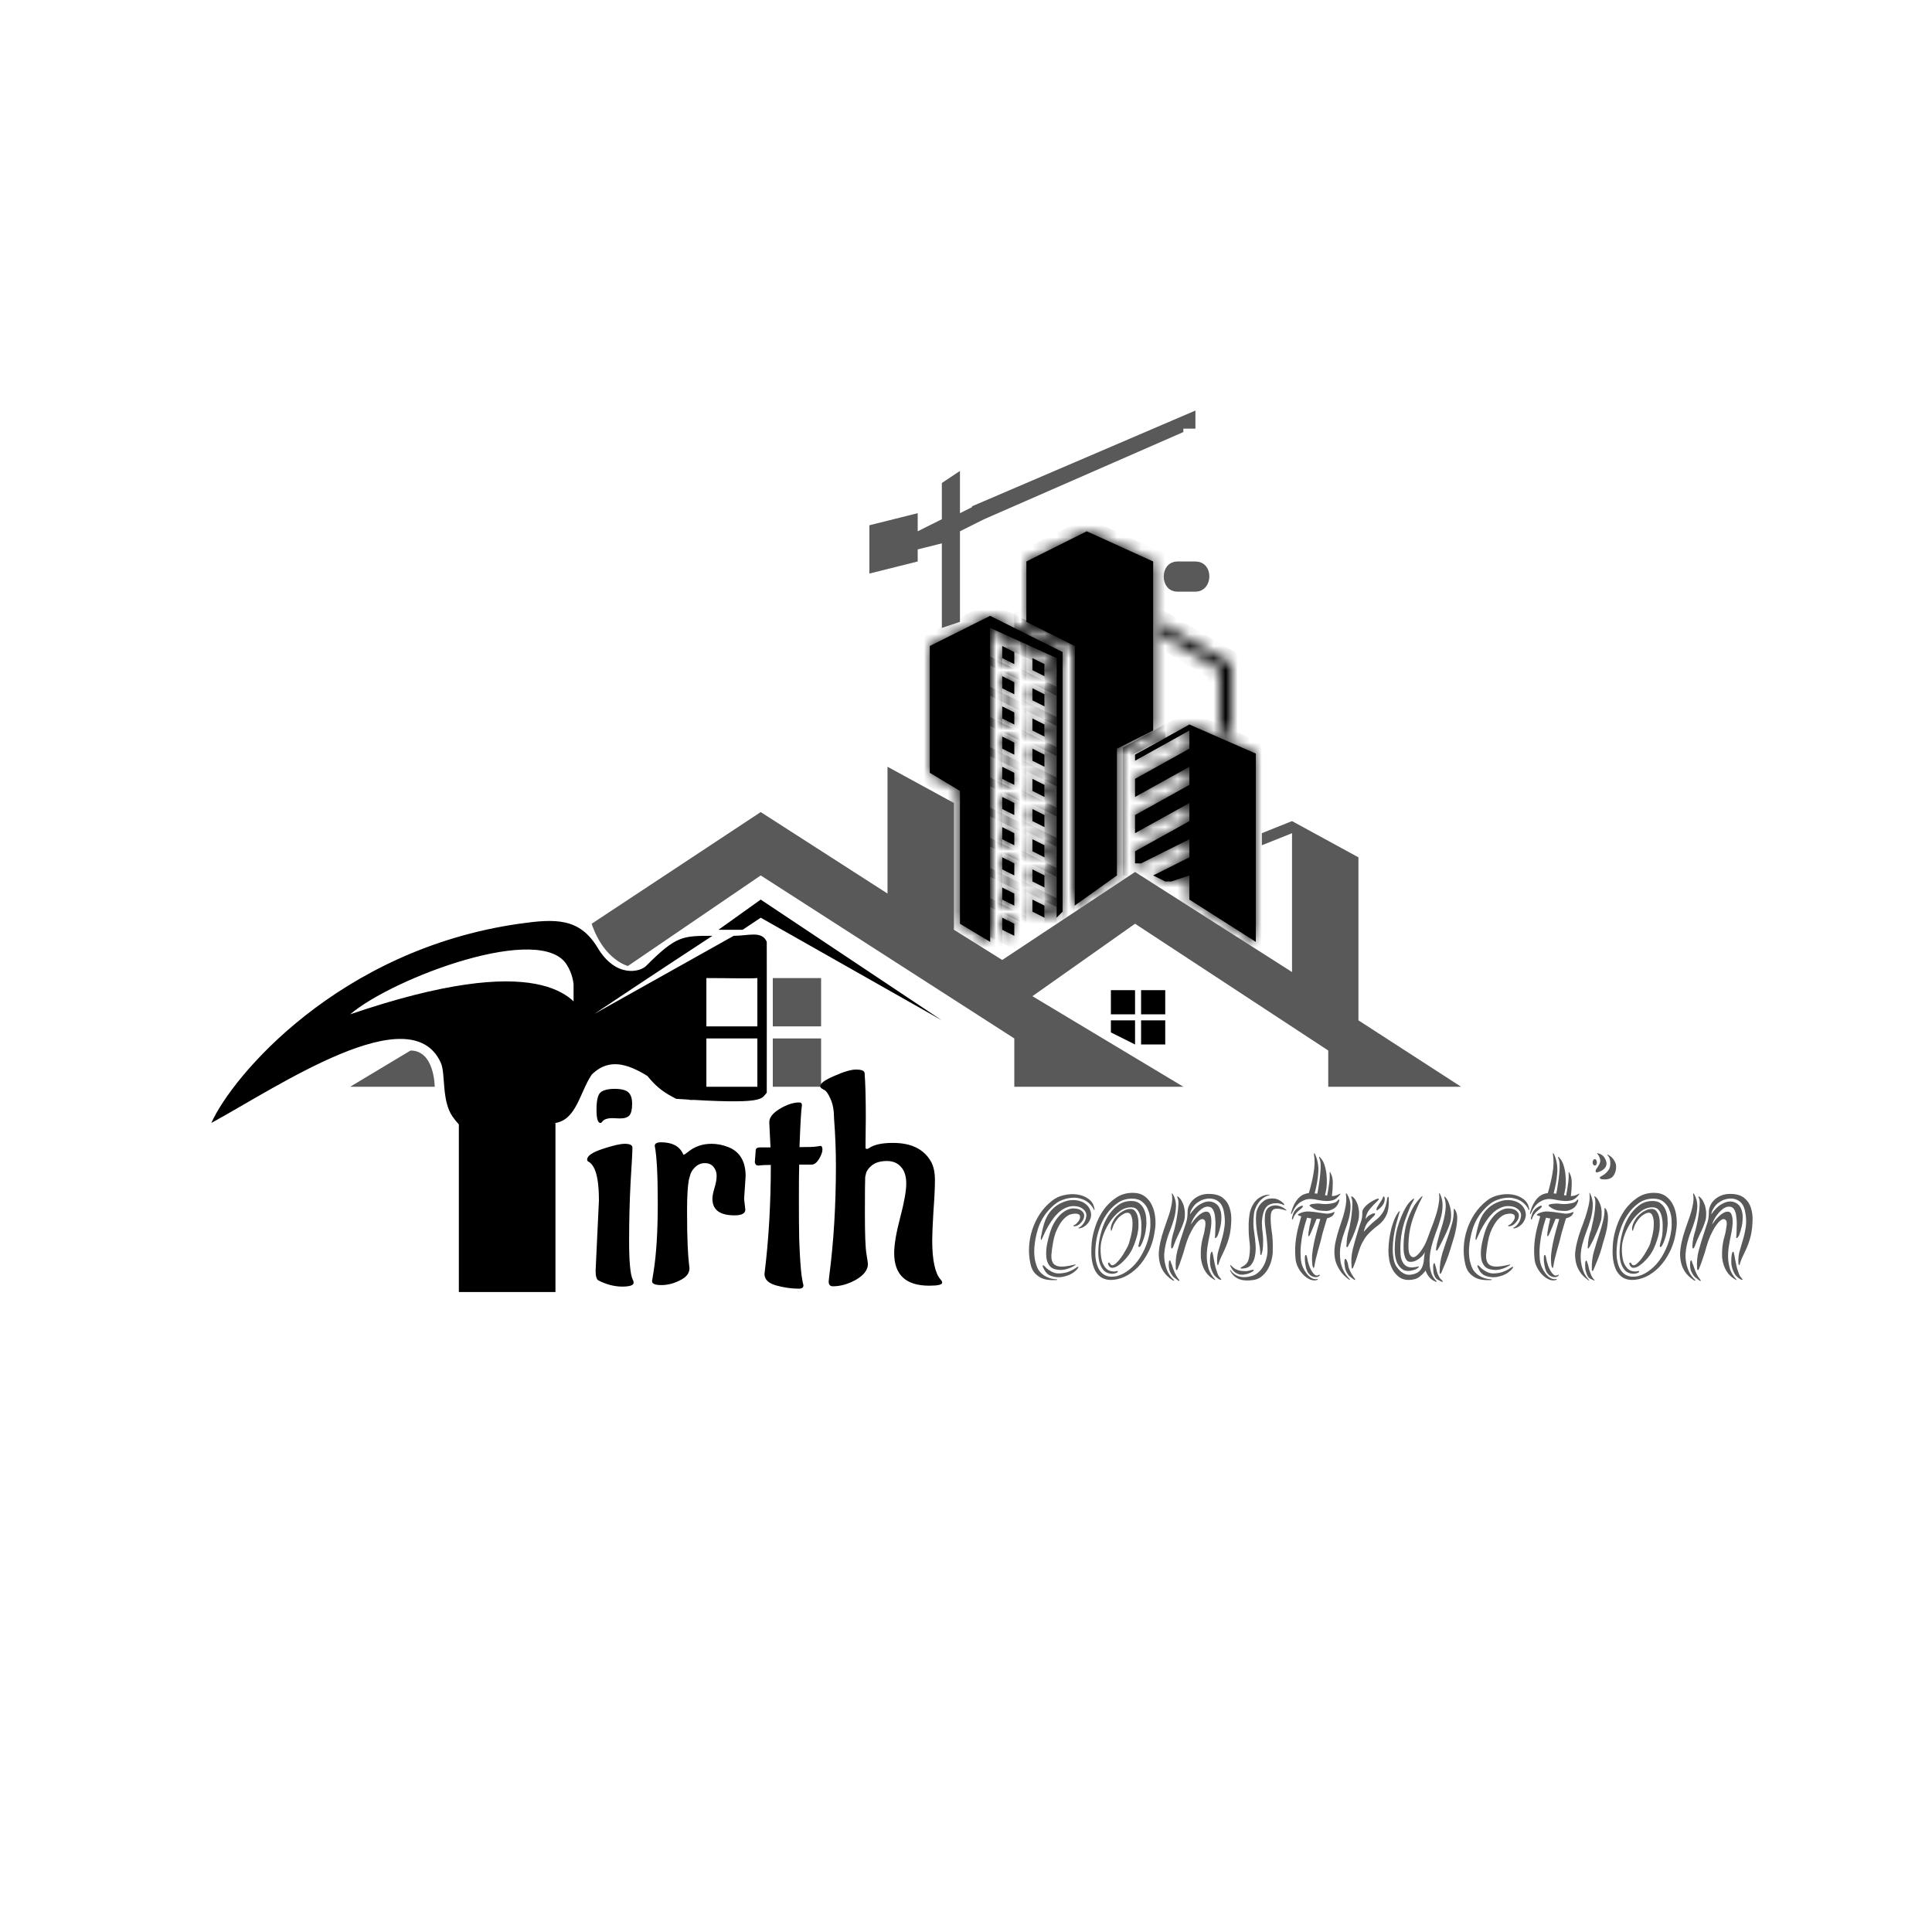 <svg width="160" height="160" viewBox="0 0 160 160" fill="none" xmlns="http://www.w3.org/2000/svg">
<rect width="160" height="160" fill="white"/>
<path d="M96 85V86H95V85H96ZM93.5 85V85.69L92.5 85.19V85H93.5ZM96 82.5V83.5H95V82.5H96ZM93.5 82.5V83.5H92.5V82.5H93.5Z" stroke="black"/>
<mask id="path-2-inside-1_8_6" fill="white">
<path d="M94 63V62.5L98.5 60L104 62.41V78L98.5 74.5V73.5V72.5L97 73H96.5L95.5 72.5L98.5 71V69.5L94.5 71.5H94V70.5L98.5 68V66.5L94 69V67.5L98.5 65V63.5L94 66V64.5L98.5 62V60.5L94 63Z"/>
<path d="M85 51.5V46.5L90 44L95.5 46.5V60.5L92.5 62V72.5L89 75V67V53.5L85 51.5Z"/>
<path d="M82 51L77 53.5V64L79.5 65.5V76.5L82 78V52L87.5 54.5V76L88 75.5V54L82 51Z"/>
<path d="M83 54.5V53.5L84 54V55L83 54.5Z"/>
<path d="M85.5 55.5V54.5L86.5 55V56L85.5 55.5Z"/>
<path d="M83 57V56L84 56.5V57.5L83 57Z"/>
<path d="M85.5 58V57L86.5 57.5V58.5L85.5 58Z"/>
<path d="M83 59.5V58.5L84 59V60L83 59.5Z"/>
<path d="M85.5 60.5V59.5L86.5 60V61L85.5 60.5Z"/>
<path d="M83 62V61L84 61.5V62.5L83 62Z"/>
<path d="M85.5 63V62L86.5 62.5V63.5L85.5 63Z"/>
<path d="M83 64.5V63.5L84 64V65L83 64.5Z"/>
<path d="M83 67V66L84 66.5V67.5L83 67Z"/>
<path d="M85.5 65.5V64.5L86.5 65V66L85.5 65.5Z"/>
<path d="M85.5 68V67L86.5 67.5V68.5L85.5 68Z"/>
<path d="M83 69.5V68.5L84 69V70L83 69.5Z"/>
<path d="M85.5 70.5V69.5L86.5 70V71L85.5 70.5Z"/>
<path d="M83 72V71L84 71.5V72.5L83 72Z"/>
<path d="M85.5 73V72L86.5 72.5V73.5L85.5 73Z"/>
<path d="M83 74.5V73.5L84 74V75L83 74.5Z"/>
<path d="M85.5 75.5V74.5L86.5 75V76L85.5 75.5Z"/>
<path d="M83 77V76L84 76.5V77.5L83 77Z"/>
</mask>
<path d="M94 63V62.5L98.5 60L104 62.41V78L98.5 74.5V73.5V72.5L97 73H96.5L95.5 72.5L98.5 71V69.5L94.5 71.5H94V70.5L98.5 68V66.5L94 69V67.5L98.5 65V63.5L94 66V64.5L98.5 62V60.5L94 63Z" fill="black"/>
<path d="M85 51.5V46.5L90 44L95.5 46.5V60.5L92.5 62V72.5L89 75V67V53.5L85 51.5Z" fill="black"/>
<path d="M82 51L77 53.5V64L79.5 65.5V76.5L82 78V52L87.5 54.5V76L88 75.5V54L82 51Z" fill="black"/>
<path d="M83 54.5V53.5L84 54V55L83 54.5Z" fill="black"/>
<path d="M85.5 55.5V54.5L86.5 55V56L85.5 55.5Z" fill="black"/>
<path d="M83 57V56L84 56.5V57.5L83 57Z" fill="black"/>
<path d="M85.5 58V57L86.5 57.5V58.5L85.5 58Z" fill="black"/>
<path d="M83 59.5V58.5L84 59V60L83 59.5Z" fill="black"/>
<path d="M85.5 60.5V59.5L86.5 60V61L85.5 60.5Z" fill="black"/>
<path d="M83 62V61L84 61.5V62.5L83 62Z" fill="black"/>
<path d="M85.5 63V62L86.5 62.5V63.5L85.5 63Z" fill="black"/>
<path d="M83 64.5V63.5L84 64V65L83 64.5Z" fill="black"/>
<path d="M83 67V66L84 66.5V67.5L83 67Z" fill="black"/>
<path d="M85.5 65.5V64.5L86.5 65V66L85.5 65.5Z" fill="black"/>
<path d="M85.5 68V67L86.5 67.5V68.5L85.5 68Z" fill="black"/>
<path d="M83 69.5V68.5L84 69V70L83 69.5Z" fill="black"/>
<path d="M85.5 70.5V69.5L86.5 70V71L85.5 70.5Z" fill="black"/>
<path d="M83 72V71L84 71.5V72.5L83 72Z" fill="black"/>
<path d="M85.5 73V72L86.5 72.5V73.5L85.5 73Z" fill="black"/>
<path d="M83 74.5V73.5L84 74V75L83 74.5Z" fill="black"/>
<path d="M85.5 75.5V74.5L86.5 75V76L85.5 75.5Z" fill="black"/>
<path d="M83 77V76L84 76.5V77.5L83 77Z" fill="black"/>
<path d="M94 63V62.5L98.5 60L104 62.41V78L98.5 74.5V73.5V72.5L97 73H96.5L95.5 72.5L98.5 71V69.5L94.5 71.5H94V70.5L98.5 68V66.5L94 69V67.5L98.5 65V63.5L94 66V64.5L98.5 62V60.5L94 63Z" stroke="black" stroke-width="2" mask="url(#path-2-inside-1_8_6)"/>
<path d="M85 51.5V46.5L90 44L95.5 46.5V60.5L92.5 62V72.5L89 75V67V53.5L85 51.5Z" stroke="black" stroke-width="2" mask="url(#path-2-inside-1_8_6)"/>
<path d="M82 51L77 53.5V64L79.5 65.5V76.5L82 78V52L87.5 54.5V76L88 75.5V54L82 51Z" stroke="black" stroke-width="2" mask="url(#path-2-inside-1_8_6)"/>
<path d="M83 54.5V53.5L84 54V55L83 54.5Z" stroke="black" stroke-width="2" mask="url(#path-2-inside-1_8_6)"/>
<path d="M85.5 55.5V54.5L86.5 55V56L85.5 55.5Z" stroke="black" stroke-width="2" mask="url(#path-2-inside-1_8_6)"/>
<path d="M83 57V56L84 56.5V57.5L83 57Z" stroke="black" stroke-width="2" mask="url(#path-2-inside-1_8_6)"/>
<path d="M85.5 58V57L86.5 57.5V58.5L85.5 58Z" stroke="black" stroke-width="2" mask="url(#path-2-inside-1_8_6)"/>
<path d="M83 59.5V58.5L84 59V60L83 59.5Z" stroke="black" stroke-width="2" mask="url(#path-2-inside-1_8_6)"/>
<path d="M85.5 60.5V59.5L86.5 60V61L85.5 60.5Z" stroke="black" stroke-width="2" mask="url(#path-2-inside-1_8_6)"/>
<path d="M83 62V61L84 61.5V62.5L83 62Z" stroke="black" stroke-width="2" mask="url(#path-2-inside-1_8_6)"/>
<path d="M85.5 63V62L86.5 62.5V63.5L85.5 63Z" stroke="black" stroke-width="2" mask="url(#path-2-inside-1_8_6)"/>
<path d="M83 64.5V63.5L84 64V65L83 64.5Z" stroke="black" stroke-width="2" mask="url(#path-2-inside-1_8_6)"/>
<path d="M83 67V66L84 66.5V67.5L83 67Z" stroke="black" stroke-width="2" mask="url(#path-2-inside-1_8_6)"/>
<path d="M85.5 65.5V64.5L86.5 65V66L85.5 65.5Z" stroke="black" stroke-width="2" mask="url(#path-2-inside-1_8_6)"/>
<path d="M85.5 68V67L86.5 67.5V68.5L85.5 68Z" stroke="black" stroke-width="2" mask="url(#path-2-inside-1_8_6)"/>
<path d="M83 69.5V68.5L84 69V70L83 69.5Z" stroke="black" stroke-width="2" mask="url(#path-2-inside-1_8_6)"/>
<path d="M85.5 70.5V69.5L86.5 70V71L85.5 70.5Z" stroke="black" stroke-width="2" mask="url(#path-2-inside-1_8_6)"/>
<path d="M83 72V71L84 71.5V72.5L83 72Z" stroke="black" stroke-width="2" mask="url(#path-2-inside-1_8_6)"/>
<path d="M85.5 73V72L86.5 72.5V73.5L85.5 73Z" stroke="black" stroke-width="2" mask="url(#path-2-inside-1_8_6)"/>
<path d="M83 74.5V73.5L84 74V75L83 74.5Z" stroke="black" stroke-width="2" mask="url(#path-2-inside-1_8_6)"/>
<path d="M85.5 75.5V74.5L86.5 75V76L85.5 75.5Z" stroke="black" stroke-width="2" mask="url(#path-2-inside-1_8_6)"/>
<path d="M83 77V76L84 76.5V77.5L83 77Z" stroke="black" stroke-width="2" mask="url(#path-2-inside-1_8_6)"/>
<path d="M63 74.5L59.5 77H61.5L63 76L78 84.5L63 74.5Z" fill="black"/>
<rect x="38" y="93" width="8" height="14" fill="black"/>
<path d="M49 89C48 90.5 47.744 92.709 46 93C43 93.5 40 96 37.5 92.5C36.542 91.16 36.923 88.931 36.5 88C34 82.501 23 90.001 17.5 93C19.2 89.176 28 78.642 43 76.5C46 76.072 48 76 49.5 78.5C51 81 53.001 80.5 53.5 80.001C56 77.5 56.5 77.5 59 77.5C48.5 84.37 45 86.87 48.5 84.371C47.608 84.371 47.5 92.5 47.5 81.5C47.407 80.659 47.051 80.096 47 80.001C45 76.284 32.5 81.001 29 84.001C44.656 78.654 47.732 82.5 48.5 84.371C60.763 77.5 48.5 84.371 60.763 77.5C62 77.5 63.095 77.054 63.5 78C63.5 78.603 63.509 90.096 63.5 90.5C63 91 63.5 91.5 56 91C54 90 53.736 89.184 52 87C52.5 86.5 56 87.5 58.5 90C60 90 61.815 90 62.722 90C62.722 88 62.722 84.237 62.722 84C62.722 82.5 62.722 82.23 62.722 81C62.053 81.053 60.5 81 58.5 81C58.5 81.723 58.5 84.371 58.5 85C58.747 85 60.5 85 62.722 85C62.722 83.501 64 87 62.722 86C62.399 86 60 86 58.5 86C58.5 87.5 58.5 88.5 58.5 90C57 94 52.5 85.5 49 89Z" fill="black"/>
<path d="M36 90H29L34 87C36 87 36 90 36 90Z" fill="#5A5959"/>
<path d="M52 80C52 80 50 79.5 49 76.5C55.5 72.206 63 67.252 63 67.252L73.5 74V63.5L79 66.5V77L83 79.5L94 72.213L107 80.5V69L104.5 70V69L107 68L112.5 71V84.5L121 90H110V87L94 76.5L85.5 82.5L98 90H84V86L63 72.5L52 80Z" fill="#5A5959"/>
<path d="M64 81H68V85H64V81Z" fill="#5A5959"/>
<rect x="64" y="86" width="4" height="4" fill="#5A5959"/>
<mask id="path-10-inside-2_8_6" fill="white">
<path d="M101 55.5L96 52.5V51.5L102 55V61L101 60.5V55.5Z"/>
</mask>
<path d="M96.146 51.646L95.646 52.146L96.354 52.854L96.854 52.354L96.146 51.646ZM96 52.5H95V53.066L95.486 53.358L96 52.5ZM101 55.5H102V54.934L101.514 54.642L101 55.5ZM101 60.5H100V61.118L100.553 61.394L101 60.5ZM102 61L101.553 61.894L103 62.618V61H102ZM102 55H103V54.426L102.504 54.136L102 55ZM96 51.5L96.504 50.636L95 49.759V51.5H96ZM95.486 53.358L100.486 56.358L101.514 54.642L96.514 51.642L95.486 53.358ZM100 55.5V60.5H102V55.5H100ZM100.553 61.394L101.553 61.894L102.447 60.106L101.447 59.606L100.553 61.394ZM103 61V55H101V61H103ZM102.504 54.136L96.504 50.636L95.496 52.364L101.496 55.864L102.504 54.136ZM95 51.5V52.5H97V51.5H95Z" fill="black" mask="url(#path-10-inside-2_8_6)"/>
<path d="M97.5 35.454L97.3 35.542L81.3 42.542L81 42.673V42.691L80.276 43.053L79.276 43.553L79 43.691V51.139L78.5 51.306V44.359L75.5 45.109V46.109L72.5 46.859V43.891L75.5 43.141V44L75.501 44.809L78.224 43.447L78.5 43.309V40.268L79 39.934V43.309L79.724 42.947L80.724 42.447L81 42.309V42.258L81.697 41.96L97.5 35.187V35.454ZM98.5 35H97.938L98.5 34.759V35Z" fill="#5A5959" stroke="#5A5959"/>
<path d="M97.5 47C98 47 98.414 47 99 47C99.247 47 99.394 47.091 99.488 47.206C99.592 47.334 99.656 47.526 99.653 47.742C99.65 47.959 99.58 48.157 99.469 48.291C99.367 48.414 99.221 48.5 99 48.5H97.5C97.28 48.5 97.141 48.415 97.047 48.297C96.942 48.166 96.875 47.969 96.875 47.75C96.875 47.531 96.942 47.334 97.047 47.203C97.142 47.085 97.28 47 97.5 47Z" fill="#5A5959" stroke="#5A5959"/>
<path d="M51.325 92.625L50.725 92.6C50.275 92.6 49.983 92.708 49.85 92.925C49.817 92.975 49.775 93 49.725 93C49.508 93 49.4 92.633 49.4 91.9C49.4 91.15 49.508 90.675 49.725 90.475C49.958 90.275 50.35 90.175 50.9 90.175C51.467 90.175 51.85 90.275 52.05 90.475C52.25 90.658 52.35 90.975 52.35 91.425C52.35 91.875 52.275 92.192 52.125 92.375C51.975 92.542 51.708 92.625 51.325 92.625ZM49.325 105.25L49.6 99.425C49.6 98.042 49.442 97.1 49.125 96.6C49.025 96.433 48.908 96.308 48.775 96.225C48.675 96.192 48.625 96.125 48.625 96.025C48.625 95.725 49.05 95.433 49.9 95.15C50.75 94.867 51.367 94.725 51.75 94.725C52.15 94.725 52.358 94.825 52.375 95.025C52.375 95.358 52.325 96.308 52.225 97.875C52.142 99.425 52.1 101.058 52.1 102.775C52.1 104.492 52.2 105.558 52.4 105.975C52.45 106.058 52.475 106.142 52.475 106.225C52.475 106.442 52.158 106.55 51.525 106.55C50.892 106.55 50.242 106.383 49.575 106.05C49.408 105.967 49.325 105.7 49.325 105.25ZM61.624 99.3L61.724 100.175C61.724 100.492 61.424 100.65 60.824 100.65C59.607 100.65 58.999 100.192 58.999 99.275C58.999 99.058 59.057 98.758 59.174 98.375C59.291 97.992 59.349 97.658 59.349 97.375C59.349 97.092 59.266 96.85 59.099 96.65C58.932 96.433 58.691 96.325 58.374 96.325C58.057 96.325 57.782 96.442 57.549 96.675C57.332 96.892 57.199 97.117 57.149 97.35L57.049 97.7C56.949 98.217 56.899 99.083 56.899 100.3C56.899 101.5 56.916 102.45 56.949 103.15C56.982 103.833 57.016 104.308 57.049 104.575C57.082 104.825 57.099 104.975 57.099 105.025C57.099 105.442 56.841 105.775 56.324 106.025C55.807 106.292 55.291 106.425 54.774 106.425C54.257 106.425 53.999 106.317 53.999 106.1L54.124 105.325C54.357 103.875 54.474 101.983 54.474 99.65C54.474 97.317 54.391 95.733 54.224 94.9C54.224 94.7 54.399 94.6 54.749 94.6C55.649 94.6 56.249 94.908 56.549 95.525C56.566 95.592 56.591 95.625 56.624 95.625C56.674 95.625 56.791 95.55 56.974 95.4C57.524 94.95 58.174 94.725 58.924 94.725C59.391 94.725 59.857 94.817 60.324 95C61.274 95.383 61.749 96.183 61.749 97.4L61.624 99.3ZM62.511 96.25L62.586 95.25C62.602 95.1 62.719 95.025 62.936 95.025H63.811L63.711 93.025V92.925C63.711 92.542 64.002 92.175 64.586 91.825C65.169 91.475 65.702 91.3 66.186 91.3C66.336 91.3 66.411 91.367 66.411 91.5V91.525C66.344 91.975 66.277 93.133 66.211 95C66.944 95 67.411 94.983 67.611 94.95C67.811 94.917 67.919 94.9 67.936 94.9C68.052 94.9 68.111 95 68.111 95.2C68.111 95.4 68.019 95.658 67.836 95.975C67.652 96.275 67.452 96.433 67.236 96.45H66.186C66.169 97.017 66.161 97.975 66.161 99.325C66.161 100.658 66.169 101.758 66.186 102.625C66.219 103.492 66.252 104.15 66.286 104.6C66.319 105.033 66.352 105.383 66.386 105.65C66.436 105.917 66.469 106.108 66.486 106.225C66.519 106.342 66.536 106.417 66.536 106.45C66.536 106.617 66.427 106.708 66.211 106.725C65.561 106.725 64.911 106.633 64.261 106.45C63.627 106.267 63.311 105.95 63.311 105.5C63.661 102.7 63.836 99.692 63.836 96.475C63.386 96.475 63.044 96.492 62.811 96.525H62.786C62.636 96.525 62.544 96.433 62.511 96.25ZM71.702 92.575L71.677 95C71.677 95.1 71.71 95.15 71.777 95.15C71.843 95.15 71.91 95.125 71.977 95.075C72.393 94.792 73.052 94.65 73.952 94.65C75.468 94.65 76.518 95.167 77.102 96.2C77.318 96.583 77.427 97.092 77.427 97.725C77.427 98.358 77.385 99.233 77.302 100.35C77.235 101.467 77.202 102.258 77.202 102.725C77.202 104.358 77.435 105.442 77.902 105.975C77.985 106.058 78.027 106.142 78.027 106.225C78.027 106.392 77.668 106.475 76.952 106.475C75.018 106.475 74.052 105.575 74.052 103.775C74.052 103.075 74.218 102.092 74.552 100.825C74.885 99.558 75.052 98.625 75.052 98.025C75.052 97.425 74.91 96.967 74.627 96.65C74.343 96.317 73.952 96.15 73.452 96.15C72.952 96.15 72.552 96.258 72.252 96.475C71.968 96.692 71.793 96.917 71.727 97.15L71.652 97.475C71.635 97.792 71.627 98.8 71.627 100.5C71.627 102.2 71.668 103.308 71.752 103.825C71.835 104.325 71.877 104.608 71.877 104.675C71.877 105.158 71.552 105.592 70.902 105.975C70.252 106.342 69.61 106.525 68.977 106.525C68.743 106.525 68.627 106.392 68.627 106.125L68.677 105.65C69.043 102.85 69.227 99.817 69.227 96.55C69.227 95.283 69.177 94 69.077 92.7L69.052 92.15C69.018 91.683 68.918 91.283 68.752 90.95C68.602 90.617 68.46 90.4 68.327 90.3L68.102 90.175C67.985 90.108 67.927 90.033 67.927 89.95C67.927 89.717 68.318 89.433 69.102 89.1C69.885 88.75 70.485 88.575 70.902 88.575C71.335 88.575 71.568 88.667 71.602 88.85C71.668 89.7 71.702 90.942 71.702 92.575Z" fill="black"/>
<path d="M87.22 102.85C87.14 103.28 87.09 103.645 87.07 103.945C87.06 104.235 87.11 104.46 87.22 104.62C87.34 104.78 87.535 104.87 87.805 104.89C88.075 104.91 88.455 104.86 88.945 104.74C89.015 104.72 89.055 104.715 89.065 104.725C89.085 104.735 89.08 104.75 89.05 104.77C89.03 104.79 89 104.81 88.96 104.83C88.8 104.93 88.625 105.01 88.435 105.07C88.255 105.13 88.075 105.165 87.895 105.175C87.715 105.175 87.545 105.155 87.385 105.115C87.225 105.075 87.095 105.005 86.995 104.905C86.795 104.705 86.68 104.43 86.65 104.08C86.62 103.72 86.645 103.355 86.725 102.985C86.785 102.685 86.86 102.39 86.95 102.1C87.04 101.8 87.155 101.525 87.295 101.275C87.445 101.015 87.615 100.79 87.805 100.6C88.005 100.4 88.235 100.25 88.495 100.15C88.625 100.1 88.765 100.075 88.915 100.075C89.065 100.075 89.2 100.095 89.32 100.135C89.44 100.175 89.54 100.235 89.62 100.315C89.71 100.395 89.765 100.49 89.785 100.6C89.795 100.71 89.78 100.82 89.74 100.93C89.7 101.03 89.64 101.125 89.56 101.215C89.49 101.305 89.41 101.38 89.32 101.44C89.23 101.5 89.14 101.535 89.05 101.545C88.97 101.565 88.92 101.56 88.9 101.53C88.89 101.5 88.91 101.475 88.96 101.455C89 101.445 89.05 101.415 89.11 101.365C89.18 101.305 89.24 101.24 89.29 101.17C89.35 101.1 89.395 101.02 89.425 100.93C89.455 100.84 89.455 100.75 89.425 100.66C89.405 100.6 89.335 100.555 89.215 100.525C89.105 100.495 88.935 100.505 88.705 100.555C88.525 100.605 88.355 100.705 88.195 100.855C88.035 100.995 87.89 101.175 87.76 101.395C87.63 101.605 87.515 101.84 87.415 102.1C87.325 102.35 87.26 102.6 87.22 102.85ZM87.4 105.94C87.5 105.94 87.55 105.95 87.55 105.97C87.55 105.98 87.54 105.99 87.52 106C87.51 106.01 87.475 106.015 87.415 106.015C87.195 106.025 86.975 106.015 86.755 105.985C86.535 105.955 86.33 105.89 86.14 105.79C85.95 105.68 85.78 105.535 85.63 105.355C85.49 105.165 85.39 104.92 85.33 104.62C85.23 104.16 85.195 103.69 85.225 103.21C85.255 102.73 85.345 102.265 85.495 101.815C85.645 101.365 85.85 100.94 86.11 100.54C86.38 100.13 86.71 99.77 87.1 99.46C87.39 99.22 87.725 99.06 88.105 98.98C88.485 98.89 88.85 98.87 89.2 98.92C89.56 98.97 89.87 99.09 90.13 99.28C90.4 99.47 90.565 99.725 90.625 100.045C90.655 100.125 90.655 100.18 90.625 100.21C90.595 100.21 90.565 100.16 90.535 100.06C90.395 99.84 90.235 99.665 90.055 99.535C89.875 99.405 89.68 99.315 89.47 99.265C89.27 99.205 89.065 99.18 88.855 99.19C88.645 99.2 88.45 99.23 88.27 99.28C87.91 99.38 87.62 99.52 87.4 99.7C87.18 99.87 86.96 100.085 86.74 100.345C86.39 100.765 86.13 101.24 85.96 101.77C85.8 102.29 85.7 102.81 85.66 103.33C85.64 103.58 85.645 103.84 85.675 104.11C85.705 104.37 85.775 104.645 85.885 104.935C85.995 105.215 86.195 105.45 86.485 105.64C86.775 105.82 87.08 105.92 87.4 105.94ZM86.23 102.325C86.29 101.995 86.365 101.68 86.455 101.38C86.545 101.07 86.67 100.79 86.83 100.54C87 100.28 87.215 100.055 87.475 99.865C87.735 99.675 88.055 99.53 88.435 99.43C88.565 99.4 88.72 99.385 88.9 99.385C89.09 99.385 89.275 99.415 89.455 99.475C89.635 99.525 89.8 99.615 89.95 99.745C90.1 99.865 90.215 100.03 90.295 100.24C90.365 100.44 90.38 100.625 90.34 100.795C90.3 100.965 90.23 101.12 90.13 101.26C90.03 101.39 89.91 101.5 89.77 101.59C89.64 101.67 89.515 101.715 89.395 101.725C89.375 101.725 89.345 101.72 89.305 101.71C89.275 101.7 89.3 101.68 89.38 101.65C89.49 101.6 89.6 101.5 89.71 101.35C89.83 101.2 89.91 101.015 89.95 100.795C90 100.565 89.94 100.365 89.77 100.195C89.6 100.025 89.38 99.925 89.11 99.895C88.85 99.865 88.615 99.89 88.405 99.97C88.195 100.05 88.015 100.145 87.865 100.255C87.715 100.365 87.595 100.475 87.505 100.585C87.415 100.685 87.355 100.75 87.325 100.78C86.965 101.24 86.655 101.77 86.395 102.37C86.395 102.38 86.37 102.435 86.32 102.535C86.28 102.635 86.25 102.685 86.23 102.685C86.21 102.685 86.2 102.67 86.2 102.64C86.2 102.6 86.2 102.56 86.2 102.52C86.21 102.48 86.215 102.44 86.215 102.4C86.225 102.36 86.23 102.335 86.23 102.325ZM89.26 105.04C89.19 105.14 89.095 105.235 88.975 105.325C88.865 105.415 88.735 105.495 88.585 105.565C88.445 105.625 88.295 105.675 88.135 105.715C87.985 105.755 87.835 105.775 87.685 105.775C87.425 105.775 87.18 105.725 86.95 105.625C86.72 105.525 86.53 105.3 86.38 104.95C86.34 104.88 86.34 104.825 86.38 104.785C86.41 104.775 86.445 104.795 86.485 104.845C86.535 104.885 86.58 104.93 86.62 104.98C86.73 105.09 86.885 105.2 87.085 105.31C87.295 105.41 87.475 105.46 87.625 105.46C87.925 105.46 88.195 105.42 88.435 105.34C88.685 105.25 88.91 105.135 89.11 104.995C89.13 104.985 89.155 104.97 89.185 104.95C89.225 104.92 89.255 104.905 89.275 104.905C89.295 104.895 89.305 104.9 89.305 104.92C89.315 104.94 89.3 104.98 89.26 105.04ZM95.244 101.845C95.274 101.575 95.279 101.29 95.259 100.99C95.239 100.69 95.174 100.415 95.064 100.165C94.964 99.905 94.804 99.69 94.584 99.52C94.374 99.35 94.094 99.265 93.744 99.265C93.274 99.265 92.864 99.395 92.514 99.655C92.164 99.905 91.864 100.22 91.614 100.6C91.364 100.97 91.169 101.37 91.029 101.8C90.889 102.22 90.799 102.605 90.759 102.955C90.699 103.435 90.689 103.85 90.729 104.2C90.779 104.55 90.864 104.84 90.984 105.07C91.104 105.29 91.254 105.455 91.434 105.565C91.624 105.675 91.829 105.73 92.049 105.73C92.359 105.74 92.684 105.655 93.024 105.475C93.374 105.285 93.699 105.025 93.999 104.695C94.299 104.355 94.559 103.945 94.779 103.465C95.009 102.975 95.164 102.435 95.244 101.845ZM90.414 102.88C90.454 102.48 90.554 102.04 90.714 101.56C90.874 101.08 91.094 100.635 91.374 100.225C91.664 99.815 92.009 99.475 92.409 99.205C92.809 98.925 93.274 98.785 93.804 98.785C94.204 98.785 94.534 98.88 94.794 99.07C95.054 99.26 95.254 99.505 95.394 99.805C95.534 100.095 95.624 100.415 95.664 100.765C95.704 101.105 95.704 101.43 95.664 101.74C95.574 102.46 95.399 103.085 95.139 103.615C94.879 104.145 94.574 104.59 94.224 104.95C93.874 105.3 93.504 105.565 93.114 105.745C92.724 105.915 92.349 106 91.989 106C91.719 106 91.474 105.94 91.254 105.82C91.044 105.7 90.864 105.515 90.714 105.265C90.574 105.005 90.474 104.68 90.414 104.29C90.364 103.89 90.364 103.42 90.414 102.88ZM92.094 104.995C92.044 104.995 91.994 104.98 91.944 104.95C91.894 104.91 91.854 104.865 91.824 104.815C91.794 104.765 91.774 104.715 91.764 104.665C91.754 104.615 91.774 104.58 91.824 104.56C91.854 104.55 91.894 104.585 91.944 104.665C91.994 104.745 92.049 104.785 92.109 104.785C92.209 104.785 92.324 104.72 92.454 104.59C92.594 104.46 92.724 104.31 92.844 104.14C92.974 103.96 93.084 103.785 93.174 103.615C93.274 103.445 93.344 103.32 93.384 103.24C93.424 103.16 93.464 103.06 93.504 102.94C93.544 102.81 93.579 102.68 93.609 102.55C93.649 102.42 93.679 102.295 93.699 102.175C93.729 102.045 93.749 101.935 93.759 101.845C93.809 101.395 93.799 101.05 93.729 100.81C93.659 100.56 93.544 100.435 93.384 100.435C93.264 100.435 93.139 100.475 93.009 100.555C92.879 100.625 92.754 100.72 92.634 100.84C92.524 100.96 92.424 101.095 92.334 101.245C92.244 101.385 92.179 101.53 92.139 101.68C92.089 101.85 92.054 101.935 92.034 101.935C92.004 101.935 91.989 101.85 91.989 101.68C92.019 101.49 92.084 101.305 92.184 101.125C92.284 100.935 92.409 100.77 92.559 100.63C92.709 100.48 92.874 100.36 93.054 100.27C93.234 100.17 93.419 100.12 93.609 100.12C93.799 100.12 93.939 100.19 94.029 100.33C94.129 100.46 94.199 100.625 94.239 100.825C94.279 101.015 94.294 101.215 94.284 101.425C94.284 101.625 94.274 101.785 94.254 101.905C94.214 102.175 94.149 102.44 94.059 102.7C93.979 102.95 93.879 103.205 93.759 103.465C93.699 103.585 93.609 103.735 93.489 103.915C93.369 104.085 93.229 104.25 93.069 104.41C92.919 104.57 92.754 104.71 92.574 104.83C92.404 104.94 92.244 104.995 92.094 104.995ZM92.574 105.28C92.584 105.34 92.534 105.39 92.424 105.43C92.324 105.47 92.219 105.49 92.109 105.49C91.799 105.48 91.559 105.38 91.389 105.19C91.229 105 91.114 104.775 91.044 104.515C90.984 104.255 90.954 103.985 90.954 103.705C90.964 103.425 90.979 103.19 90.999 103C91.039 102.67 91.119 102.3 91.239 101.89C91.359 101.48 91.529 101.095 91.749 100.735C91.969 100.375 92.239 100.075 92.559 99.835C92.879 99.585 93.259 99.46 93.699 99.46C93.989 99.46 94.219 99.535 94.389 99.685C94.569 99.835 94.699 100.02 94.779 100.24C94.869 100.46 94.919 100.7 94.929 100.96C94.949 101.21 94.944 101.44 94.914 101.65C94.894 101.88 94.859 102.09 94.809 102.28C94.759 102.47 94.689 102.68 94.599 102.91C94.569 102.98 94.529 103.06 94.479 103.15C94.429 103.24 94.374 103.28 94.314 103.27C94.284 103.26 94.274 103.22 94.284 103.15C94.304 103.08 94.324 102.995 94.344 102.895C94.374 102.785 94.404 102.675 94.434 102.565C94.464 102.445 94.484 102.335 94.494 102.235C94.514 102.065 94.524 101.855 94.524 101.605C94.534 101.345 94.514 101.095 94.464 100.855C94.424 100.615 94.344 100.41 94.224 100.24C94.104 100.07 93.924 99.985 93.684 99.985C93.334 99.985 93.009 100.1 92.709 100.33C92.419 100.55 92.164 100.825 91.944 101.155C91.724 101.475 91.544 101.815 91.404 102.175C91.274 102.525 91.194 102.835 91.164 103.105C91.144 103.265 91.139 103.465 91.149 103.705C91.159 103.945 91.194 104.185 91.254 104.425C91.324 104.655 91.434 104.855 91.584 105.025C91.734 105.195 91.939 105.285 92.199 105.295C92.279 105.305 92.354 105.3 92.424 105.28C92.504 105.25 92.554 105.25 92.574 105.28ZM101.142 100.615C101.162 100.925 101.142 101.225 101.082 101.515C101.022 101.795 100.947 102.055 100.857 102.295C100.837 102.345 100.802 102.4 100.752 102.46C100.712 102.52 100.672 102.54 100.632 102.52C100.612 102.52 100.607 102.485 100.617 102.415C100.627 102.345 100.632 102.295 100.632 102.265C100.642 102.155 100.647 102.02 100.647 101.86C100.657 101.69 100.662 101.52 100.662 101.35C100.662 101.18 100.652 101.02 100.632 100.87C100.622 100.71 100.602 100.575 100.572 100.465C100.482 100.145 100.337 99.97 100.137 99.94C99.947 99.9 99.751 99.95 99.552 100.09C99.352 100.23 99.162 100.425 98.981 100.675C98.802 100.925 98.681 101.17 98.621 101.41C98.681 101.32 98.757 101.215 98.847 101.095C98.947 100.965 99.056 100.845 99.177 100.735C99.296 100.615 99.421 100.52 99.552 100.45C99.692 100.37 99.822 100.335 99.942 100.345C100.072 100.355 100.162 100.425 100.212 100.555C100.272 100.685 100.307 100.845 100.317 101.035C100.327 101.225 100.317 101.43 100.287 101.65C100.257 101.87 100.222 102.075 100.182 102.265C100.112 102.575 100.052 102.895 100.002 103.225C99.951 103.555 99.931 103.88 99.942 104.2C99.962 104.51 100.017 104.815 100.107 105.115C100.207 105.405 100.372 105.675 100.602 105.925C100.622 105.955 100.637 105.98 100.647 106C100.657 106.02 100.632 106.015 100.572 105.985C100.312 105.835 100.102 105.66 99.942 105.46C99.791 105.26 99.677 105.045 99.597 104.815C99.516 104.585 99.466 104.345 99.447 104.095C99.436 103.845 99.442 103.595 99.462 103.345C99.501 102.985 99.561 102.67 99.641 102.4C99.722 102.13 99.781 101.825 99.822 101.485C99.841 101.275 99.826 101.14 99.776 101.08C99.727 101.01 99.666 100.97 99.597 100.96C99.496 100.95 99.382 101.005 99.251 101.125C99.132 101.235 99.001 101.395 98.862 101.605C98.731 101.815 98.602 102.06 98.472 102.34C98.352 102.62 98.246 102.915 98.156 103.225C98.076 103.535 97.977 103.86 97.856 104.2C97.746 104.53 97.641 104.815 97.541 105.055C97.501 105.145 97.472 105.19 97.451 105.19C97.431 105.19 97.412 105.17 97.391 105.13C97.382 105.09 97.376 105.06 97.376 105.04C97.337 104.54 97.382 104.045 97.511 103.555C97.641 103.065 97.791 102.57 97.962 102.07C98.061 101.76 98.151 101.485 98.231 101.245C98.311 101.005 98.352 100.7 98.352 100.33C98.352 100.17 98.391 100.005 98.472 99.835C98.552 99.655 98.666 99.495 98.817 99.355C98.977 99.205 99.171 99.085 99.401 98.995C99.632 98.905 99.891 98.865 100.182 98.875C100.662 98.885 101.032 99 101.292 99.22C101.552 99.43 101.732 99.7 101.832 100.03C101.942 100.36 101.987 100.72 101.967 101.11C101.957 101.49 101.917 101.86 101.847 102.22C101.787 102.49 101.717 102.735 101.637 102.955C101.557 103.175 101.472 103.38 101.382 103.57C101.292 103.76 101.207 103.94 101.127 104.11C101.047 104.28 100.982 104.45 100.932 104.62C100.922 104.65 100.912 104.685 100.902 104.725C100.892 104.755 100.877 104.77 100.857 104.77C100.837 104.77 100.822 104.75 100.812 104.71C100.802 104.67 100.797 104.625 100.797 104.575C100.777 104.235 100.812 103.91 100.902 103.6C100.992 103.28 101.087 102.955 101.187 102.625C101.287 102.285 101.362 101.93 101.412 101.56C101.462 101.19 101.442 100.78 101.352 100.33C101.262 99.85 101.042 99.53 100.692 99.37C100.342 99.21 99.942 99.22 99.492 99.4C99.431 99.43 99.352 99.475 99.251 99.535C99.151 99.595 99.052 99.675 98.951 99.775C98.862 99.875 98.776 99.995 98.697 100.135C98.617 100.265 98.567 100.41 98.546 100.57C98.666 100.39 98.806 100.22 98.966 100.06C99.126 99.9 99.296 99.775 99.477 99.685C99.656 99.585 99.837 99.525 100.017 99.505C100.207 99.485 100.392 99.52 100.572 99.61C100.782 99.72 100.927 99.875 101.007 100.075C101.087 100.265 101.132 100.445 101.142 100.615ZM98.082 101.02C97.972 101.4 97.822 101.775 97.632 102.145C97.451 102.515 97.302 102.87 97.181 103.21C97.171 103.23 97.151 103.27 97.121 103.33C97.102 103.38 97.072 103.4 97.031 103.39C97.011 103.38 96.996 103.35 96.987 103.3C96.987 103.24 96.987 103.195 96.987 103.165C96.987 103.005 97.011 102.795 97.061 102.535C97.121 102.265 97.181 102.045 97.242 101.875C97.261 101.815 97.296 101.665 97.347 101.425C97.406 101.175 97.457 100.905 97.496 100.615C97.546 100.325 97.576 100.045 97.587 99.775C97.606 99.505 97.582 99.31 97.511 99.19C97.472 99.12 97.472 99.085 97.511 99.085C97.541 99.085 97.582 99.11 97.632 99.16C97.751 99.27 97.847 99.405 97.916 99.565C97.996 99.725 98.052 99.895 98.082 100.075C98.121 100.245 98.136 100.415 98.126 100.585C98.126 100.755 98.112 100.9 98.082 101.02ZM101.142 105.985C101.122 105.995 101.082 105.99 101.022 105.97C100.992 105.96 100.967 105.95 100.947 105.94C100.807 105.85 100.687 105.75 100.587 105.64C100.487 105.52 100.387 105.32 100.287 105.04C100.257 104.94 100.232 104.815 100.212 104.665C100.202 104.505 100.202 104.35 100.212 104.2C100.222 104.05 100.237 103.925 100.257 103.825C100.287 103.715 100.327 103.66 100.377 103.66C100.397 103.66 100.417 103.72 100.437 103.84C100.467 103.95 100.492 104.08 100.512 104.23C100.542 104.38 100.572 104.53 100.602 104.68C100.632 104.83 100.657 104.94 100.677 105.01C100.727 105.16 100.777 105.31 100.827 105.46C100.877 105.61 100.957 105.74 101.067 105.85C101.087 105.87 101.107 105.9 101.127 105.94C101.147 105.97 101.152 105.985 101.142 105.985ZM97.091 106.015C96.781 105.805 96.541 105.575 96.371 105.325C96.212 105.075 96.102 104.815 96.041 104.545C95.981 104.275 95.957 104 95.966 103.72C95.987 103.44 96.026 103.165 96.087 102.895C96.166 102.535 96.266 102.18 96.386 101.83C96.516 101.47 96.636 101.125 96.746 100.795C96.867 100.455 96.957 100.125 97.016 99.805C97.087 99.485 97.097 99.18 97.046 98.89C97.046 98.85 97.052 98.83 97.061 98.83C97.082 98.83 97.106 98.855 97.136 98.905C97.317 99.225 97.401 99.555 97.391 99.895C97.382 100.235 97.326 100.585 97.227 100.945C97.126 101.295 97.001 101.655 96.852 102.025C96.712 102.385 96.602 102.75 96.522 103.12C96.472 103.35 96.436 103.595 96.416 103.855C96.406 104.105 96.427 104.355 96.477 104.605C96.526 104.855 96.606 105.1 96.716 105.34C96.837 105.58 96.996 105.795 97.197 105.985C97.237 106.005 97.246 106.025 97.227 106.045C97.207 106.065 97.181 106.065 97.151 106.045C97.132 106.035 97.112 106.025 97.091 106.015ZM97.662 106.075C97.632 106.095 97.591 106.08 97.541 106.03C97.431 105.95 97.322 105.865 97.212 105.775C97.112 105.685 97.011 105.54 96.912 105.34C96.871 105.27 96.841 105.18 96.822 105.07C96.802 104.96 96.791 104.855 96.791 104.755C96.791 104.645 96.796 104.555 96.806 104.485C96.826 104.415 96.852 104.38 96.882 104.38C96.921 104.39 96.951 104.445 96.972 104.545C97.001 104.645 97.026 104.71 97.046 104.74C97.087 104.85 97.121 104.955 97.151 105.055C97.181 105.145 97.216 105.235 97.257 105.325C97.317 105.465 97.376 105.585 97.436 105.685C97.496 105.785 97.567 105.885 97.647 105.985C97.656 105.995 97.666 106.01 97.677 106.03C97.686 106.05 97.681 106.065 97.662 106.075ZM104.038 100.465C104.048 100.375 104.078 100.27 104.128 100.15C104.178 100.02 104.243 99.9 104.323 99.79C104.413 99.67 104.518 99.565 104.638 99.475C104.758 99.375 104.893 99.31 105.043 99.28C105.363 99.22 105.628 99.24 105.838 99.34C106.048 99.44 106.208 99.555 106.318 99.685C106.358 99.745 106.373 99.78 106.363 99.79C106.343 99.81 106.308 99.805 106.258 99.775C106.198 99.735 106.098 99.7 105.958 99.67C105.828 99.64 105.683 99.635 105.523 99.655C105.373 99.665 105.223 99.71 105.073 99.79C104.933 99.87 104.818 100 104.728 100.18C104.648 100.35 104.593 100.525 104.563 100.705C104.533 100.885 104.513 101.055 104.503 101.215C104.503 101.365 104.508 101.495 104.518 101.605C104.528 101.715 104.533 101.79 104.533 101.83C104.553 101.94 104.568 102.08 104.578 102.25C104.598 102.41 104.608 102.575 104.608 102.745C104.608 102.915 104.603 103.085 104.593 103.255C104.583 103.415 104.563 103.555 104.533 103.675C104.523 103.705 104.508 103.755 104.488 103.825C104.478 103.895 104.463 103.93 104.443 103.93C104.393 103.93 104.368 103.895 104.368 103.825C104.368 103.755 104.368 103.705 104.368 103.675C104.348 103.425 104.313 103.175 104.263 102.925C104.213 102.665 104.163 102.4 104.113 102.13C104.073 101.86 104.043 101.59 104.023 101.32C104.003 101.04 104.008 100.755 104.038 100.465ZM103.513 103.435C103.523 103.235 103.503 102.955 103.453 102.595C103.413 102.225 103.398 101.8 103.408 101.32C103.418 101.07 103.443 100.815 103.483 100.555C103.523 100.285 103.618 100.02 103.768 99.76C103.928 99.48 104.128 99.275 104.368 99.145C104.618 99.005 104.833 98.94 105.013 98.95C105.043 98.95 105.073 98.95 105.103 98.95C105.133 98.95 105.148 98.955 105.148 98.965C105.148 98.985 105.143 98.995 105.133 98.995C105.123 98.985 105.088 98.99 105.028 99.01C104.848 99.06 104.688 99.145 104.548 99.265C104.408 99.375 104.288 99.505 104.188 99.655C104.088 99.805 104.008 99.96 103.948 100.12C103.888 100.28 103.853 100.425 103.843 100.555C103.783 101.105 103.788 101.585 103.858 101.995C103.908 102.325 103.948 102.67 103.978 103.03C104.008 103.38 103.993 103.705 103.933 104.005C103.883 104.295 103.778 104.54 103.618 104.74C103.468 104.93 103.233 105.035 102.913 105.055C102.883 105.055 102.843 105.055 102.793 105.055C102.753 105.045 102.733 105.03 102.733 105.01C102.733 104.99 102.778 104.955 102.868 104.905C103.128 104.785 103.298 104.61 103.378 104.38C103.458 104.15 103.503 103.835 103.513 103.435ZM101.923 105.205C102.063 105.425 102.283 105.59 102.583 105.7C102.893 105.8 103.258 105.79 103.678 105.67C103.888 105.61 104.073 105.505 104.233 105.355C104.393 105.205 104.523 105.04 104.623 104.86C104.733 104.67 104.813 104.475 104.863 104.275C104.923 104.075 104.958 103.89 104.968 103.72C104.978 103.44 104.968 103.165 104.938 102.895C104.918 102.625 104.888 102.365 104.848 102.115C104.818 101.855 104.788 101.605 104.758 101.365C104.738 101.125 104.738 100.89 104.758 100.66C104.778 100.41 104.848 100.22 104.968 100.09C105.088 99.96 105.233 99.88 105.403 99.85C105.583 99.81 105.768 99.82 105.958 99.88C106.148 99.94 106.323 100.035 106.483 100.165C106.523 100.185 106.538 100.21 106.528 100.24C106.528 100.26 106.518 100.265 106.498 100.255C106.478 100.245 106.458 100.235 106.438 100.225C106.068 100.105 105.778 100.07 105.568 100.12C105.368 100.17 105.258 100.35 105.238 100.66C105.218 101.02 105.243 101.445 105.313 101.935C105.393 102.415 105.423 102.95 105.403 103.54C105.413 103.74 105.388 103.97 105.328 104.23C105.278 104.49 105.188 104.745 105.058 104.995C104.938 105.235 104.773 105.45 104.563 105.64C104.363 105.83 104.123 105.95 103.843 106C103.313 106.08 102.888 106.05 102.568 105.91C102.258 105.77 102.033 105.555 101.893 105.265C101.873 105.205 101.863 105.17 101.863 105.16H101.878C101.878 105.16 101.893 105.175 101.923 105.205ZM102.583 105.205C102.773 105.255 103.003 105.275 103.273 105.265C103.363 105.255 103.473 105.23 103.603 105.19C103.733 105.15 103.803 105.14 103.813 105.16C103.843 105.2 103.813 105.25 103.723 105.31C103.633 105.37 103.518 105.425 103.378 105.475C103.238 105.515 103.093 105.545 102.943 105.565C102.793 105.575 102.668 105.56 102.568 105.52C102.378 105.44 102.243 105.355 102.163 105.265C102.073 105.165 101.993 105.045 101.923 104.905L101.893 104.845C101.873 104.805 101.868 104.78 101.878 104.77C101.888 104.76 101.903 104.76 101.923 104.77C101.933 104.78 101.938 104.79 101.938 104.8C102.058 104.91 102.158 104.995 102.238 105.055C102.328 105.105 102.443 105.155 102.583 105.205ZM110.9 99.34C110.91 99.35 110.915 99.375 110.915 99.415C110.915 99.445 110.91 99.47 110.9 99.49C110.81 99.78 110.655 99.985 110.435 100.105C110.215 100.225 110.02 100.285 109.85 100.285C109.64 100.285 109.425 100.27 109.205 100.24C108.985 100.2 108.775 100.105 108.575 99.955C108.555 99.935 108.53 99.915 108.5 99.895C108.47 99.875 108.455 99.855 108.455 99.835C108.455 99.805 108.47 99.785 108.5 99.775C108.53 99.755 108.555 99.74 108.575 99.73C108.665 99.71 108.78 99.695 108.92 99.685C109.07 99.665 109.215 99.665 109.355 99.685C109.455 99.705 109.575 99.715 109.715 99.715C109.855 99.715 109.995 99.705 110.135 99.685C110.285 99.665 110.42 99.635 110.54 99.595C110.66 99.545 110.75 99.475 110.81 99.385C110.84 99.345 110.87 99.33 110.9 99.34ZM111.005 98.875L110.96 98.95C110.79 99.17 110.61 99.315 110.42 99.385C110.23 99.445 110.03 99.47 109.82 99.46C109.61 99.45 109.395 99.425 109.175 99.385C108.965 99.335 108.755 99.305 108.545 99.295C108.265 99.285 107.985 99.37 107.705 99.55C107.425 99.73 107.185 100.045 106.985 100.495C106.955 100.555 106.935 100.57 106.925 100.54C106.915 100.5 106.915 100.465 106.925 100.435C107.005 100.135 107.1 99.885 107.21 99.685C107.32 99.485 107.435 99.325 107.555 99.205C107.685 99.075 107.82 98.98 107.96 98.92C108.1 98.86 108.245 98.82 108.395 98.8C108.565 98.23 108.695 97.675 108.785 97.135C108.885 96.585 108.895 96.065 108.815 95.575C108.815 95.535 108.815 95.515 108.815 95.515C108.835 95.505 108.855 95.51 108.875 95.53C108.895 95.55 108.905 95.565 108.905 95.575C109.125 96.055 109.215 96.57 109.175 97.12C109.135 97.66 109.035 98.23 108.875 98.83C108.925 98.84 108.965 98.845 108.995 98.845C109.025 98.845 109.06 98.845 109.1 98.845C109.15 98.585 109.195 98.31 109.235 98.02C109.285 97.72 109.32 97.435 109.34 97.165C109.37 96.895 109.38 96.65 109.37 96.43C109.36 96.21 109.325 96.045 109.265 95.935C109.235 95.845 109.235 95.8 109.265 95.8C109.285 95.8 109.3 95.81 109.31 95.83C109.32 95.85 109.335 95.87 109.355 95.89C109.495 96.03 109.605 96.22 109.685 96.46C109.765 96.7 109.82 96.955 109.85 97.225C109.88 97.495 109.89 97.765 109.88 98.035C109.87 98.295 109.84 98.525 109.79 98.725L109.73 98.965C109.76 98.985 109.79 98.995 109.82 98.995C109.85 98.995 109.88 99 109.91 99.01C109.97 98.71 110.02 98.41 110.06 98.11C110.11 97.81 110.13 97.495 110.12 97.165C110.12 97.095 110.125 97.06 110.135 97.06C110.155 97.06 110.17 97.075 110.18 97.105C110.19 97.135 110.2 97.16 110.21 97.18C110.33 97.4 110.385 97.675 110.375 98.005C110.375 98.335 110.35 98.685 110.3 99.055C110.52 99.055 110.73 98.995 110.93 98.875C110.98 98.845 111.005 98.845 111.005 98.875ZM107.9 99.895C107.9 99.945 107.87 99.995 107.81 100.045C107.76 100.095 107.72 100.13 107.69 100.15C107.64 100.19 107.58 100.24 107.51 100.3C107.45 100.35 107.395 100.405 107.345 100.465C107.295 100.545 107.245 100.615 107.195 100.675C107.155 100.735 107.12 100.82 107.09 100.93C107.08 100.95 107.065 100.97 107.045 100.99C107.035 101 107.025 101 107.015 100.99C106.985 100.96 106.985 100.895 107.015 100.795C107.055 100.645 107.095 100.525 107.135 100.435C107.175 100.335 107.25 100.23 107.36 100.12C107.4 100.08 107.45 100.04 107.51 100C107.57 99.96 107.63 99.925 107.69 99.895C107.75 99.865 107.8 99.85 107.84 99.85C107.88 99.85 107.9 99.865 107.9 99.895ZM109.07 105.925C109.12 105.905 109.14 105.91 109.13 105.94C109.12 105.97 109.105 105.99 109.085 106C108.905 106.06 108.715 106.05 108.515 105.97C108.315 105.89 108.13 105.765 107.96 105.595C107.79 105.425 107.645 105.23 107.525 105.01C107.405 104.78 107.33 104.555 107.3 104.335C107.25 103.865 107.245 103.41 107.285 102.97C107.325 102.53 107.4 102.095 107.51 101.665L107.765 100.72C107.705 100.72 107.645 100.705 107.585 100.675C107.515 100.655 107.48 100.63 107.48 100.6C107.48 100.58 107.515 100.55 107.585 100.51C107.865 100.37 108.145 100.31 108.425 100.33C108.715 100.35 109.005 100.385 109.295 100.435C109.475 100.465 109.655 100.49 109.835 100.51C110.025 100.52 110.23 100.48 110.45 100.39C110.47 100.37 110.49 100.365 110.51 100.375C110.53 100.395 110.525 100.43 110.495 100.48C110.435 100.61 110.35 100.705 110.24 100.765C110.13 100.825 110.015 100.87 109.895 100.9C109.815 101.16 109.745 101.395 109.685 101.605C109.625 101.805 109.575 101.975 109.535 102.115C109.425 102.595 109.295 103.085 109.145 103.585C109.005 104.075 108.91 104.49 108.86 104.83C108.84 104.94 108.82 105 108.8 105.01C108.78 105.02 108.76 105 108.74 104.95C108.72 104.9 108.705 104.86 108.695 104.83C108.655 104.54 108.645 104.24 108.665 103.93C108.695 103.61 108.745 103.285 108.815 102.955C108.885 102.625 108.965 102.295 109.055 101.965C109.145 101.625 109.24 101.285 109.34 100.945C109.29 100.945 109.24 100.945 109.19 100.945C109.14 100.945 109.09 100.94 109.04 100.93C108.96 101.14 108.875 101.35 108.785 101.56C108.705 101.76 108.625 101.95 108.545 102.13C108.535 102.15 108.51 102.2 108.47 102.28C108.44 102.35 108.415 102.385 108.395 102.385C108.355 102.375 108.34 102.33 108.35 102.25C108.36 102.16 108.365 102.1 108.365 102.07C108.385 101.92 108.415 101.745 108.455 101.545C108.505 101.345 108.55 101.13 108.59 100.9C108.54 100.89 108.485 100.885 108.425 100.885C108.365 100.875 108.305 100.86 108.245 100.84C108.185 101.04 108.125 101.235 108.065 101.425C108.015 101.615 107.965 101.805 107.915 101.995C107.835 102.345 107.775 102.72 107.735 103.12C107.695 103.51 107.695 103.915 107.735 104.335C107.755 104.525 107.805 104.72 107.885 104.92C107.975 105.12 108.08 105.3 108.2 105.46C108.32 105.62 108.455 105.745 108.605 105.835C108.765 105.925 108.92 105.955 109.07 105.925ZM109.205 105.595C109.255 105.555 109.285 105.555 109.295 105.595C109.305 105.625 109.285 105.655 109.235 105.685C109.195 105.715 109.14 105.74 109.07 105.76C109.01 105.77 108.94 105.77 108.86 105.76C108.78 105.75 108.695 105.72 108.605 105.67C108.515 105.62 108.43 105.54 108.35 105.43C108.28 105.34 108.22 105.21 108.17 105.04C108.13 104.87 108.1 104.705 108.08 104.545C108.06 104.375 108.055 104.23 108.065 104.11C108.075 103.99 108.1 103.93 108.14 103.93C108.19 103.93 108.225 104 108.245 104.14C108.275 104.28 108.3 104.395 108.32 104.485C108.36 104.645 108.415 104.81 108.485 104.98C108.555 105.15 108.63 105.285 108.71 105.385C108.81 105.515 108.9 105.595 108.98 105.625C109.06 105.645 109.135 105.635 109.205 105.595ZM112.505 101.005C112.425 101.345 112.31 101.705 112.16 102.085C112.02 102.455 111.86 102.8 111.68 103.12C111.68 103.14 111.665 103.175 111.635 103.225C111.615 103.265 111.585 103.285 111.545 103.285C111.525 103.285 111.51 103.255 111.5 103.195C111.5 103.135 111.505 103.095 111.515 103.075C111.515 102.915 111.535 102.705 111.575 102.445C111.615 102.175 111.665 101.955 111.725 101.785C111.745 101.725 111.775 101.58 111.815 101.35C111.865 101.12 111.905 100.865 111.935 100.585C111.975 100.295 111.995 100.02 111.995 99.76C112.005 99.49 111.975 99.29 111.905 99.16V99.1C111.945 99.07 111.99 99.08 112.04 99.13C112.17 99.24 112.27 99.375 112.34 99.535C112.42 99.695 112.475 99.865 112.505 100.045C112.545 100.215 112.56 100.385 112.55 100.555C112.55 100.725 112.535 100.875 112.505 101.005ZM113.09 100.945C113.2 100.805 113.305 100.705 113.405 100.645C113.505 100.585 113.605 100.535 113.705 100.495C113.715 100.495 113.74 100.49 113.78 100.48C113.82 100.47 113.85 100.48 113.87 100.51C113.89 100.54 113.885 100.575 113.855 100.615C113.825 100.655 113.8 100.685 113.78 100.705C113.71 100.775 113.63 100.855 113.54 100.945C113.46 101.025 113.385 101.105 113.315 101.185C113.215 101.295 113.135 101.425 113.075 101.575C113.015 101.715 112.97 101.86 112.94 102.01C113.11 101.83 113.27 101.66 113.42 101.5C113.58 101.34 113.75 101.19 113.93 101.05C114.16 100.88 114.36 100.66 114.53 100.39C114.7 100.12 114.82 99.725 114.89 99.205C114.91 99.155 114.935 99.125 114.965 99.115C114.995 99.105 115.01 99.14 115.01 99.22C115.04 99.8 114.98 100.26 114.83 100.6C114.68 100.94 114.455 101.225 114.155 101.455C113.995 101.575 113.835 101.705 113.675 101.845C113.515 101.985 113.36 102.14 113.21 102.31C113.07 102.48 112.94 102.68 112.82 102.91C112.7 103.14 112.595 103.405 112.505 103.705C112.435 103.935 112.365 104.155 112.295 104.365C112.225 104.565 112.15 104.76 112.07 104.95C112.05 105.02 112.02 105.055 111.98 105.055C111.95 105.045 111.935 104.995 111.935 104.905C111.885 104.425 111.915 103.95 112.025 103.48C112.145 103 112.285 102.505 112.445 101.995C112.515 101.745 112.595 101.495 112.685 101.245C112.785 100.995 112.83 100.71 112.82 100.39C112.82 100.28 112.865 100.165 112.955 100.045C113.045 99.925 113.155 99.815 113.285 99.715C113.415 99.605 113.55 99.515 113.69 99.445C113.83 99.365 113.95 99.31 114.05 99.28C114.14 99.25 114.185 99.255 114.185 99.295C114.185 99.335 114.155 99.385 114.095 99.445C113.885 99.635 113.67 99.86 113.45 100.12C113.24 100.38 113.12 100.655 113.09 100.945ZM111.785 105.985C111.775 105.995 111.765 106 111.755 106C111.755 105.99 111.73 105.97 111.68 105.94C111.38 105.72 111.145 105.48 110.975 105.22C110.805 104.96 110.68 104.695 110.6 104.425C110.53 104.145 110.5 103.87 110.51 103.6C110.52 103.32 110.555 103.05 110.615 102.79C110.695 102.44 110.79 102.095 110.9 101.755C111.02 101.405 111.13 101.07 111.23 100.75C111.33 100.42 111.405 100.1 111.455 99.79C111.505 99.47 111.505 99.165 111.455 98.875C111.455 98.855 111.47 98.84 111.5 98.83C111.51 98.83 111.52 98.84 111.53 98.86C111.54 98.87 111.55 98.88 111.56 98.89C111.75 99.21 111.845 99.54 111.845 99.88C111.845 100.21 111.8 100.55 111.71 100.9C111.62 101.24 111.505 101.59 111.365 101.95C111.235 102.3 111.13 102.655 111.05 103.015C110.95 103.475 110.94 103.965 111.02 104.485C111.11 105.005 111.345 105.47 111.725 105.88C111.745 105.91 111.765 105.93 111.785 105.94C111.805 105.95 111.805 105.965 111.785 105.985ZM112.235 106C112.215 106 112.195 105.995 112.175 105.985L112.115 105.955C111.975 105.865 111.85 105.77 111.74 105.67C111.63 105.56 111.535 105.405 111.455 105.205C111.425 105.135 111.4 105.045 111.38 104.935C111.36 104.815 111.345 104.705 111.335 104.605C111.335 104.505 111.34 104.42 111.35 104.35C111.37 104.28 111.4 104.25 111.44 104.26C111.47 104.26 111.5 104.3 111.53 104.38C111.57 104.46 111.6 104.54 111.62 104.62C111.64 104.73 111.66 104.835 111.68 104.935C111.71 105.035 111.745 105.125 111.785 105.205C111.895 105.455 112.04 105.695 112.22 105.925C112.24 105.975 112.245 106 112.235 106ZM114.68 99.265C114.68 99.475 114.62 99.66 114.5 99.82C114.38 99.98 114.235 100.115 114.065 100.225C114.035 100.245 114.015 100.245 114.005 100.225C113.995 100.195 113.99 100.175 113.99 100.165C113.99 100.105 114.015 100.035 114.065 99.955C114.115 99.865 114.17 99.775 114.23 99.685C114.3 99.585 114.365 99.485 114.425 99.385C114.485 99.285 114.525 99.195 114.545 99.115C114.575 99.065 114.605 99.065 114.635 99.115C114.665 99.165 114.68 99.215 114.68 99.265ZM120.096 101.26C119.976 101.63 119.831 101.985 119.661 102.325C119.501 102.665 119.331 103.005 119.151 103.345C119.131 103.365 119.101 103.415 119.061 103.495C119.021 103.565 118.986 103.59 118.956 103.57C118.936 103.57 118.926 103.54 118.926 103.48C118.936 103.42 118.941 103.375 118.941 103.345C118.951 103.265 118.971 103.15 119.001 103C119.041 102.85 119.081 102.695 119.121 102.535C119.171 102.365 119.216 102.205 119.256 102.055C119.306 101.895 119.346 101.77 119.376 101.68C119.546 101.14 119.656 100.66 119.706 100.24C119.756 99.82 119.726 99.465 119.616 99.175C119.596 99.125 119.596 99.1 119.616 99.1C119.636 99.1 119.656 99.11 119.676 99.13C119.696 99.15 119.711 99.165 119.721 99.175C119.831 99.295 119.921 99.45 119.991 99.64C120.061 99.82 120.111 100.01 120.141 100.21C120.171 100.4 120.181 100.59 120.171 100.78C120.161 100.97 120.136 101.13 120.096 101.26ZM120.501 100.18C120.631 100.38 120.691 100.63 120.681 100.93C120.671 101.23 120.631 101.54 120.561 101.86C120.501 102.18 120.421 102.485 120.321 102.775C120.231 103.065 120.161 103.295 120.111 103.465C120.011 103.795 119.891 104.135 119.751 104.485C119.611 104.825 119.486 105.12 119.376 105.37C119.336 105.46 119.306 105.5 119.286 105.49C119.256 105.48 119.236 105.46 119.226 105.43C119.226 105.39 119.226 105.36 119.226 105.34C119.226 104.8 119.301 104.28 119.451 103.78C119.611 103.28 119.781 102.775 119.961 102.265C120.071 101.935 120.171 101.61 120.261 101.29C120.351 100.96 120.396 100.6 120.396 100.21C120.396 100.14 120.406 100.105 120.426 100.105C120.436 100.105 120.446 100.115 120.456 100.135C120.466 100.145 120.481 100.16 120.501 100.18ZM117.501 104.89C117.521 104.92 117.486 104.965 117.396 105.025C117.306 105.085 117.246 105.12 117.216 105.13C116.776 105.29 116.431 105.295 116.181 105.145C115.941 104.995 115.766 104.77 115.656 104.47C115.556 104.17 115.506 103.84 115.506 103.48C115.506 103.11 115.526 102.78 115.566 102.49C115.596 102.24 115.651 101.965 115.731 101.665C115.821 101.355 115.926 101.055 116.046 100.765C116.166 100.465 116.301 100.19 116.451 99.94C116.611 99.68 116.781 99.48 116.961 99.34C116.981 99.33 117.001 99.315 117.021 99.295C117.051 99.275 117.076 99.265 117.096 99.265C117.126 99.275 117.111 99.33 117.051 99.43C116.991 99.53 116.916 99.67 116.826 99.85C116.746 100.03 116.661 100.24 116.571 100.48C116.481 100.71 116.391 100.955 116.301 101.215C116.221 101.475 116.156 101.735 116.106 101.995C116.056 102.255 116.021 102.505 116.001 102.745C115.981 102.985 115.971 103.2 115.971 103.39C115.971 103.58 115.976 103.74 115.986 103.87C115.996 104 116.006 104.085 116.016 104.125C116.086 104.435 116.216 104.665 116.406 104.815C116.606 104.955 116.871 104.995 117.201 104.935C117.211 104.935 117.261 104.925 117.351 104.905C117.441 104.885 117.491 104.88 117.501 104.89ZM119.436 106.045C119.476 106.085 119.496 106.115 119.496 106.135C119.496 106.155 119.471 106.16 119.421 106.15C119.381 106.14 119.351 106.13 119.331 106.12C119.251 106.08 119.151 106.025 119.031 105.955C118.911 105.875 118.821 105.74 118.761 105.55C118.731 105.47 118.711 105.375 118.701 105.265C118.691 105.145 118.686 105.035 118.686 104.935C118.686 104.835 118.696 104.755 118.716 104.695C118.736 104.625 118.761 104.595 118.791 104.605C118.811 104.615 118.831 104.66 118.851 104.74C118.881 104.82 118.906 104.905 118.926 104.995C118.946 105.105 118.971 105.21 119.001 105.31C119.031 105.4 119.066 105.495 119.106 105.595C119.156 105.705 119.206 105.795 119.256 105.865C119.306 105.925 119.366 105.985 119.436 106.045ZM118.056 105.22C117.946 105.39 117.776 105.565 117.546 105.745C117.326 105.915 117.026 106 116.646 106C116.346 106 116.086 105.92 115.866 105.76C115.656 105.6 115.481 105.4 115.341 105.16C115.211 104.92 115.116 104.66 115.056 104.38C115.006 104.09 114.981 103.815 114.981 103.555C114.991 103.235 115.016 102.915 115.056 102.595C115.106 102.275 115.166 101.975 115.236 101.695C115.316 101.415 115.401 101.165 115.491 100.945C115.591 100.725 115.691 100.545 115.791 100.405C115.811 100.395 115.831 100.375 115.851 100.345C115.881 100.305 115.906 100.295 115.926 100.315C115.936 100.325 115.931 100.35 115.911 100.39C115.901 100.42 115.891 100.445 115.881 100.465C115.791 100.765 115.701 101.085 115.611 101.425C115.531 101.755 115.466 102.09 115.416 102.43C115.366 102.77 115.341 103.105 115.341 103.435C115.341 103.765 115.371 104.07 115.431 104.35C115.471 104.54 115.541 104.715 115.641 104.875C115.751 105.035 115.866 105.17 115.986 105.28C116.116 105.39 116.251 105.47 116.391 105.52C116.541 105.57 116.686 105.585 116.826 105.565C117.116 105.525 117.336 105.445 117.486 105.325C117.636 105.195 117.741 105.045 117.801 104.875C117.871 104.695 117.911 104.505 117.921 104.305C117.941 104.095 117.966 103.885 117.996 103.675C117.946 103.815 117.846 103.955 117.696 104.095C117.556 104.225 117.401 104.33 117.231 104.41C117.071 104.48 116.911 104.51 116.751 104.5C116.601 104.49 116.486 104.4 116.406 104.23C116.306 104.01 116.251 103.77 116.241 103.51C116.231 103.25 116.236 102.965 116.256 102.655C116.276 102.345 116.321 102.025 116.391 101.695C116.461 101.365 116.556 101.05 116.676 100.75C116.796 100.44 116.936 100.15 117.096 99.88C117.266 99.61 117.456 99.37 117.666 99.16L117.726 99.1C117.756 99.07 117.786 99.055 117.816 99.055C117.816 99.055 117.796 99.105 117.756 99.205C117.466 99.745 117.221 100.305 117.021 100.885C116.821 101.455 116.701 102.035 116.661 102.625C116.611 103.275 116.641 103.7 116.751 103.9C116.871 104.1 117.016 104.16 117.186 104.08C117.356 103.99 117.536 103.805 117.726 103.525C117.926 103.235 118.086 102.925 118.206 102.595C118.316 102.295 118.431 101.985 118.551 101.665C118.681 101.345 118.796 101.025 118.896 100.705C119.006 100.375 119.086 100.055 119.136 99.745C119.196 99.435 119.211 99.145 119.181 98.875C119.181 98.825 119.191 98.8 119.211 98.8C119.221 98.8 119.226 98.805 119.226 98.815C119.226 98.835 119.231 98.845 119.241 98.845C119.251 98.855 119.256 98.865 119.256 98.875C119.416 99.215 119.486 99.56 119.466 99.91C119.456 100.26 119.396 100.615 119.286 100.975C119.186 101.335 119.061 101.705 118.911 102.085C118.771 102.455 118.651 102.83 118.551 103.21C118.491 103.45 118.446 103.705 118.416 103.975C118.386 104.235 118.381 104.495 118.401 104.755C118.421 105.015 118.476 105.265 118.566 105.505C118.656 105.735 118.786 105.93 118.956 106.09C118.976 106.11 118.986 106.125 118.986 106.135C118.986 106.155 118.971 106.16 118.941 106.15C118.921 106.15 118.901 106.145 118.881 106.135C118.691 106.065 118.526 105.95 118.386 105.79C118.246 105.63 118.136 105.44 118.056 105.22ZM123.221 102.85C123.141 103.28 123.091 103.645 123.071 103.945C123.061 104.235 123.111 104.46 123.221 104.62C123.341 104.78 123.536 104.87 123.806 104.89C124.076 104.91 124.456 104.86 124.946 104.74C125.016 104.72 125.056 104.715 125.066 104.725C125.086 104.735 125.081 104.75 125.051 104.77C125.031 104.79 125.001 104.81 124.961 104.83C124.801 104.93 124.626 105.01 124.436 105.07C124.256 105.13 124.076 105.165 123.896 105.175C123.716 105.175 123.546 105.155 123.386 105.115C123.226 105.075 123.096 105.005 122.996 104.905C122.796 104.705 122.681 104.43 122.651 104.08C122.621 103.72 122.646 103.355 122.726 102.985C122.786 102.685 122.861 102.39 122.951 102.1C123.041 101.8 123.156 101.525 123.296 101.275C123.446 101.015 123.616 100.79 123.806 100.6C124.006 100.4 124.236 100.25 124.496 100.15C124.626 100.1 124.766 100.075 124.916 100.075C125.066 100.075 125.201 100.095 125.321 100.135C125.441 100.175 125.541 100.235 125.621 100.315C125.711 100.395 125.766 100.49 125.786 100.6C125.796 100.71 125.781 100.82 125.741 100.93C125.701 101.03 125.641 101.125 125.561 101.215C125.491 101.305 125.411 101.38 125.321 101.44C125.231 101.5 125.141 101.535 125.051 101.545C124.971 101.565 124.921 101.56 124.901 101.53C124.891 101.5 124.911 101.475 124.961 101.455C125.001 101.445 125.051 101.415 125.111 101.365C125.181 101.305 125.241 101.24 125.291 101.17C125.351 101.1 125.396 101.02 125.426 100.93C125.456 100.84 125.456 100.75 125.426 100.66C125.406 100.6 125.336 100.555 125.216 100.525C125.106 100.495 124.936 100.505 124.706 100.555C124.526 100.605 124.356 100.705 124.196 100.855C124.036 100.995 123.891 101.175 123.761 101.395C123.631 101.605 123.516 101.84 123.416 102.1C123.326 102.35 123.261 102.6 123.221 102.85ZM123.401 105.94C123.501 105.94 123.551 105.95 123.551 105.97C123.551 105.98 123.541 105.99 123.521 106C123.511 106.01 123.476 106.015 123.416 106.015C123.196 106.025 122.976 106.015 122.756 105.985C122.536 105.955 122.331 105.89 122.141 105.79C121.951 105.68 121.781 105.535 121.631 105.355C121.491 105.165 121.391 104.92 121.331 104.62C121.231 104.16 121.196 103.69 121.226 103.21C121.256 102.73 121.346 102.265 121.496 101.815C121.646 101.365 121.851 100.94 122.111 100.54C122.381 100.13 122.711 99.77 123.101 99.46C123.391 99.22 123.726 99.06 124.106 98.98C124.486 98.89 124.851 98.87 125.201 98.92C125.561 98.97 125.871 99.09 126.131 99.28C126.401 99.47 126.566 99.725 126.626 100.045C126.656 100.125 126.656 100.18 126.626 100.21C126.596 100.21 126.566 100.16 126.536 100.06C126.396 99.84 126.236 99.665 126.056 99.535C125.876 99.405 125.681 99.315 125.471 99.265C125.271 99.205 125.066 99.18 124.856 99.19C124.646 99.2 124.451 99.23 124.271 99.28C123.911 99.38 123.621 99.52 123.401 99.7C123.181 99.87 122.961 100.085 122.741 100.345C122.391 100.765 122.131 101.24 121.961 101.77C121.801 102.29 121.701 102.81 121.661 103.33C121.641 103.58 121.646 103.84 121.676 104.11C121.706 104.37 121.776 104.645 121.886 104.935C121.996 105.215 122.196 105.45 122.486 105.64C122.776 105.82 123.081 105.92 123.401 105.94ZM122.231 102.325C122.291 101.995 122.366 101.68 122.456 101.38C122.546 101.07 122.671 100.79 122.831 100.54C123.001 100.28 123.216 100.055 123.476 99.865C123.736 99.675 124.056 99.53 124.436 99.43C124.566 99.4 124.721 99.385 124.901 99.385C125.091 99.385 125.276 99.415 125.456 99.475C125.636 99.525 125.801 99.615 125.951 99.745C126.101 99.865 126.216 100.03 126.296 100.24C126.366 100.44 126.381 100.625 126.341 100.795C126.301 100.965 126.231 101.12 126.131 101.26C126.031 101.39 125.911 101.5 125.771 101.59C125.641 101.67 125.516 101.715 125.396 101.725C125.376 101.725 125.346 101.72 125.306 101.71C125.276 101.7 125.301 101.68 125.381 101.65C125.491 101.6 125.601 101.5 125.711 101.35C125.831 101.2 125.911 101.015 125.951 100.795C126.001 100.565 125.941 100.365 125.771 100.195C125.601 100.025 125.381 99.925 125.111 99.895C124.851 99.865 124.616 99.89 124.406 99.97C124.196 100.05 124.016 100.145 123.866 100.255C123.716 100.365 123.596 100.475 123.506 100.585C123.416 100.685 123.356 100.75 123.326 100.78C122.966 101.24 122.656 101.77 122.396 102.37C122.396 102.38 122.371 102.435 122.321 102.535C122.281 102.635 122.251 102.685 122.231 102.685C122.211 102.685 122.201 102.67 122.201 102.64C122.201 102.6 122.201 102.56 122.201 102.52C122.211 102.48 122.216 102.44 122.216 102.4C122.226 102.36 122.231 102.335 122.231 102.325ZM125.261 105.04C125.191 105.14 125.096 105.235 124.976 105.325C124.866 105.415 124.736 105.495 124.586 105.565C124.446 105.625 124.296 105.675 124.136 105.715C123.986 105.755 123.836 105.775 123.686 105.775C123.426 105.775 123.181 105.725 122.951 105.625C122.721 105.525 122.531 105.3 122.381 104.95C122.341 104.88 122.341 104.825 122.381 104.785C122.411 104.775 122.446 104.795 122.486 104.845C122.536 104.885 122.581 104.93 122.621 104.98C122.731 105.09 122.886 105.2 123.086 105.31C123.296 105.41 123.476 105.46 123.626 105.46C123.926 105.46 124.196 105.42 124.436 105.34C124.686 105.25 124.911 105.135 125.111 104.995C125.131 104.985 125.156 104.97 125.186 104.95C125.226 104.92 125.256 104.905 125.276 104.905C125.296 104.895 125.306 104.9 125.306 104.92C125.316 104.94 125.301 104.98 125.261 105.04ZM130.69 99.34C130.7 99.35 130.705 99.375 130.705 99.415C130.705 99.445 130.7 99.47 130.69 99.49C130.6 99.78 130.445 99.985 130.225 100.105C130.005 100.225 129.81 100.285 129.64 100.285C129.43 100.285 129.215 100.27 128.995 100.24C128.775 100.2 128.565 100.105 128.365 99.955C128.345 99.935 128.32 99.915 128.29 99.895C128.26 99.875 128.245 99.855 128.245 99.835C128.245 99.805 128.26 99.785 128.29 99.775C128.32 99.755 128.345 99.74 128.365 99.73C128.455 99.71 128.57 99.695 128.71 99.685C128.86 99.665 129.005 99.665 129.145 99.685C129.245 99.705 129.365 99.715 129.505 99.715C129.645 99.715 129.785 99.705 129.925 99.685C130.075 99.665 130.21 99.635 130.33 99.595C130.45 99.545 130.54 99.475 130.6 99.385C130.63 99.345 130.66 99.33 130.69 99.34ZM130.795 98.875L130.75 98.95C130.58 99.17 130.4 99.315 130.21 99.385C130.02 99.445 129.82 99.47 129.61 99.46C129.4 99.45 129.185 99.425 128.965 99.385C128.755 99.335 128.545 99.305 128.335 99.295C128.055 99.285 127.775 99.37 127.495 99.55C127.215 99.73 126.975 100.045 126.775 100.495C126.745 100.555 126.725 100.57 126.715 100.54C126.705 100.5 126.705 100.465 126.715 100.435C126.795 100.135 126.89 99.885 127 99.685C127.11 99.485 127.225 99.325 127.345 99.205C127.475 99.075 127.61 98.98 127.75 98.92C127.89 98.86 128.035 98.82 128.185 98.8C128.355 98.23 128.485 97.675 128.575 97.135C128.675 96.585 128.685 96.065 128.605 95.575C128.605 95.535 128.605 95.515 128.605 95.515C128.625 95.505 128.645 95.51 128.665 95.53C128.685 95.55 128.695 95.565 128.695 95.575C128.915 96.055 129.005 96.57 128.965 97.12C128.925 97.66 128.825 98.23 128.665 98.83C128.715 98.84 128.755 98.845 128.785 98.845C128.815 98.845 128.85 98.845 128.89 98.845C128.94 98.585 128.985 98.31 129.025 98.02C129.075 97.72 129.11 97.435 129.13 97.165C129.16 96.895 129.17 96.65 129.16 96.43C129.15 96.21 129.115 96.045 129.055 95.935C129.025 95.845 129.025 95.8 129.055 95.8C129.075 95.8 129.09 95.81 129.1 95.83C129.11 95.85 129.125 95.87 129.145 95.89C129.285 96.03 129.395 96.22 129.475 96.46C129.555 96.7 129.61 96.955 129.64 97.225C129.67 97.495 129.68 97.765 129.67 98.035C129.66 98.295 129.63 98.525 129.58 98.725L129.52 98.965C129.55 98.985 129.58 98.995 129.61 98.995C129.64 98.995 129.67 99 129.7 99.01C129.76 98.71 129.81 98.41 129.85 98.11C129.9 97.81 129.92 97.495 129.91 97.165C129.91 97.095 129.915 97.06 129.925 97.06C129.945 97.06 129.96 97.075 129.97 97.105C129.98 97.135 129.99 97.16 130 97.18C130.12 97.4 130.175 97.675 130.165 98.005C130.165 98.335 130.14 98.685 130.09 99.055C130.31 99.055 130.52 98.995 130.72 98.875C130.77 98.845 130.795 98.845 130.795 98.875ZM127.69 99.895C127.69 99.945 127.66 99.995 127.6 100.045C127.55 100.095 127.51 100.13 127.48 100.15C127.43 100.19 127.37 100.24 127.3 100.3C127.24 100.35 127.185 100.405 127.135 100.465C127.085 100.545 127.035 100.615 126.985 100.675C126.945 100.735 126.91 100.82 126.88 100.93C126.87 100.95 126.855 100.97 126.835 100.99C126.825 101 126.815 101 126.805 100.99C126.775 100.96 126.775 100.895 126.805 100.795C126.845 100.645 126.885 100.525 126.925 100.435C126.965 100.335 127.04 100.23 127.15 100.12C127.19 100.08 127.24 100.04 127.3 100C127.36 99.96 127.42 99.925 127.48 99.895C127.54 99.865 127.59 99.85 127.63 99.85C127.67 99.85 127.69 99.865 127.69 99.895ZM128.86 105.925C128.91 105.905 128.93 105.91 128.92 105.94C128.91 105.97 128.895 105.99 128.875 106C128.695 106.06 128.505 106.05 128.305 105.97C128.105 105.89 127.92 105.765 127.75 105.595C127.58 105.425 127.435 105.23 127.315 105.01C127.195 104.78 127.12 104.555 127.09 104.335C127.04 103.865 127.035 103.41 127.075 102.97C127.115 102.53 127.19 102.095 127.3 101.665L127.555 100.72C127.495 100.72 127.435 100.705 127.375 100.675C127.305 100.655 127.27 100.63 127.27 100.6C127.27 100.58 127.305 100.55 127.375 100.51C127.655 100.37 127.935 100.31 128.215 100.33C128.505 100.35 128.795 100.385 129.085 100.435C129.265 100.465 129.445 100.49 129.625 100.51C129.815 100.52 130.02 100.48 130.24 100.39C130.26 100.37 130.28 100.365 130.3 100.375C130.32 100.395 130.315 100.43 130.285 100.48C130.225 100.61 130.14 100.705 130.03 100.765C129.92 100.825 129.805 100.87 129.685 100.9C129.605 101.16 129.535 101.395 129.475 101.605C129.415 101.805 129.365 101.975 129.325 102.115C129.215 102.595 129.085 103.085 128.935 103.585C128.795 104.075 128.7 104.49 128.65 104.83C128.63 104.94 128.61 105 128.59 105.01C128.57 105.02 128.55 105 128.53 104.95C128.51 104.9 128.495 104.86 128.485 104.83C128.445 104.54 128.435 104.24 128.455 103.93C128.485 103.61 128.535 103.285 128.605 102.955C128.675 102.625 128.755 102.295 128.845 101.965C128.935 101.625 129.03 101.285 129.13 100.945C129.08 100.945 129.03 100.945 128.98 100.945C128.93 100.945 128.88 100.94 128.83 100.93C128.75 101.14 128.665 101.35 128.575 101.56C128.495 101.76 128.415 101.95 128.335 102.13C128.325 102.15 128.3 102.2 128.26 102.28C128.23 102.35 128.205 102.385 128.185 102.385C128.145 102.375 128.13 102.33 128.14 102.25C128.15 102.16 128.155 102.1 128.155 102.07C128.175 101.92 128.205 101.745 128.245 101.545C128.295 101.345 128.34 101.13 128.38 100.9C128.33 100.89 128.275 100.885 128.215 100.885C128.155 100.875 128.095 100.86 128.035 100.84C127.975 101.04 127.915 101.235 127.855 101.425C127.805 101.615 127.755 101.805 127.705 101.995C127.625 102.345 127.565 102.72 127.525 103.12C127.485 103.51 127.485 103.915 127.525 104.335C127.545 104.525 127.595 104.72 127.675 104.92C127.765 105.12 127.87 105.3 127.99 105.46C128.11 105.62 128.245 105.745 128.395 105.835C128.555 105.925 128.71 105.955 128.86 105.925ZM128.995 105.595C129.045 105.555 129.075 105.555 129.085 105.595C129.095 105.625 129.075 105.655 129.025 105.685C128.985 105.715 128.93 105.74 128.86 105.76C128.8 105.77 128.73 105.77 128.65 105.76C128.57 105.75 128.485 105.72 128.395 105.67C128.305 105.62 128.22 105.54 128.14 105.43C128.07 105.34 128.01 105.21 127.96 105.04C127.92 104.87 127.89 104.705 127.87 104.545C127.85 104.375 127.845 104.23 127.855 104.11C127.865 103.99 127.89 103.93 127.93 103.93C127.98 103.93 128.015 104 128.035 104.14C128.065 104.28 128.09 104.395 128.11 104.485C128.15 104.645 128.205 104.81 128.275 104.98C128.345 105.15 128.42 105.285 128.5 105.385C128.6 105.515 128.69 105.595 128.77 105.625C128.85 105.645 128.925 105.635 128.995 105.595ZM132.595 101.05C132.485 101.42 132.345 101.795 132.175 102.175C132.015 102.555 131.845 102.905 131.665 103.225C131.645 103.245 131.62 103.28 131.59 103.33C131.56 103.38 131.54 103.405 131.53 103.405C131.5 103.395 131.485 103.36 131.485 103.3C131.485 103.24 131.49 103.2 131.5 103.18C131.5 103.01 131.525 102.79 131.575 102.52C131.635 102.25 131.7 102.025 131.77 101.845C131.78 101.795 131.81 101.655 131.86 101.425C131.92 101.185 131.975 100.92 132.025 100.63C132.075 100.33 132.105 100.045 132.115 99.775C132.135 99.495 132.115 99.29 132.055 99.16C132.015 99.1 132.015 99.07 132.055 99.07C132.065 99.07 132.1 99.09 132.16 99.13C132.28 99.25 132.375 99.395 132.445 99.565C132.525 99.725 132.58 99.895 132.61 100.075C132.64 100.255 132.65 100.43 132.64 100.6C132.64 100.77 132.625 100.92 132.595 101.05ZM132.655 103.315C132.565 103.635 132.455 103.96 132.325 104.29C132.195 104.61 132.08 104.89 131.98 105.13C131.96 105.17 131.945 105.2 131.935 105.22C131.925 105.24 131.91 105.25 131.89 105.25C131.86 105.25 131.84 105.235 131.83 105.205C131.83 105.165 131.83 105.13 131.83 105.1C131.81 104.59 131.87 104.095 132.01 103.615C132.15 103.125 132.305 102.625 132.475 102.115C132.575 101.805 132.665 101.49 132.745 101.17C132.835 100.84 132.88 100.485 132.88 100.105C132.87 100.065 132.875 100.045 132.895 100.045C132.915 100.045 132.945 100.065 132.985 100.105C133.105 100.295 133.165 100.54 133.165 100.84C133.165 101.13 133.135 101.43 133.075 101.74C133.015 102.04 132.94 102.335 132.85 102.625C132.76 102.905 132.695 103.135 132.655 103.315ZM131.59 106C131.63 106.04 131.635 106.055 131.605 106.045C131.575 106.045 131.55 106.035 131.53 106.015C131.23 105.805 131 105.575 130.84 105.325C130.68 105.075 130.57 104.815 130.51 104.545C130.45 104.265 130.43 103.985 130.45 103.705C130.48 103.425 130.53 103.15 130.6 102.88C130.69 102.51 130.8 102.15 130.93 101.8C131.07 101.44 131.195 101.095 131.305 100.765C131.415 100.425 131.505 100.095 131.575 99.775C131.645 99.455 131.665 99.145 131.635 98.845C131.625 98.835 131.62 98.825 131.62 98.815C131.62 98.795 131.625 98.785 131.635 98.785C131.645 98.785 131.665 98.81 131.695 98.86C131.855 99.19 131.925 99.53 131.905 99.88C131.895 100.22 131.84 100.57 131.74 100.93C131.64 101.28 131.52 101.635 131.38 101.995C131.24 102.355 131.125 102.715 131.035 103.075C130.975 103.305 130.935 103.55 130.915 103.81C130.895 104.07 130.905 104.33 130.945 104.59C130.985 104.84 131.055 105.09 131.155 105.34C131.255 105.58 131.4 105.8 131.59 106ZM131.71 105.43C131.75 105.55 131.795 105.655 131.845 105.745C131.905 105.835 131.97 105.92 132.04 106C132.05 106 132.055 106.005 132.055 106.015C132.065 106.035 132.065 106.045 132.055 106.045C132.025 106.045 131.98 106.03 131.92 106C131.78 105.95 131.665 105.885 131.575 105.805C131.495 105.725 131.425 105.585 131.365 105.385C131.335 105.305 131.31 105.21 131.29 105.1C131.28 104.98 131.275 104.87 131.275 104.77C131.275 104.66 131.28 104.57 131.29 104.5C131.31 104.43 131.34 104.395 131.38 104.395C131.4 104.395 131.425 104.45 131.455 104.56C131.485 104.67 131.51 104.745 131.53 104.785C131.55 104.895 131.575 105.01 131.605 105.13C131.645 105.25 131.68 105.35 131.71 105.43ZM132.88 97.675C133.22 97.675 133.465 97.575 133.615 97.375C133.765 97.175 133.84 96.915 133.84 96.595C133.84 96.435 133.785 96.27 133.675 96.1C133.575 95.92 133.425 95.775 133.225 95.665C133.215 95.655 133.195 95.645 133.165 95.635C133.145 95.615 133.125 95.605 133.105 95.605C133.095 95.615 133.105 95.64 133.135 95.68C133.165 95.71 133.19 95.74 133.21 95.77C133.31 95.9 133.36 96.095 133.36 96.355C133.36 96.565 133.315 96.74 133.225 96.88C133.135 97.01 133.035 97.12 132.925 97.21C132.815 97.29 132.715 97.355 132.625 97.405C132.535 97.445 132.49 97.48 132.49 97.51C132.49 97.59 132.54 97.64 132.64 97.66C132.75 97.67 132.83 97.675 132.88 97.675ZM132.325 97.075C132.495 97.035 132.655 96.955 132.805 96.835C132.965 96.705 133.045 96.545 133.045 96.355C133.045 96.235 133 96.095 132.91 95.935C132.83 95.775 132.705 95.655 132.535 95.575C132.515 95.565 132.47 95.55 132.4 95.53C132.34 95.5 132.3 95.49 132.28 95.5C132.26 95.51 132.275 95.545 132.325 95.605C132.375 95.665 132.41 95.72 132.43 95.77C132.51 95.94 132.54 96.085 132.52 96.205C132.5 96.315 132.46 96.415 132.4 96.505C132.35 96.595 132.295 96.68 132.235 96.76C132.175 96.83 132.145 96.905 132.145 96.985C132.145 97.095 132.205 97.125 132.325 97.075ZM131.89 96.265C131.89 96.315 131.905 96.37 131.935 96.43C131.965 96.49 132.015 96.52 132.085 96.52C132.135 96.52 132.175 96.49 132.205 96.43C132.235 96.36 132.25 96.305 132.25 96.265C132.25 96.215 132.235 96.16 132.205 96.1C132.175 96.03 132.135 95.995 132.085 95.995C132.015 95.995 131.965 96.03 131.935 96.1C131.905 96.16 131.89 96.215 131.89 96.265ZM138.415 101.845C138.445 101.575 138.45 101.29 138.43 100.99C138.41 100.69 138.345 100.415 138.235 100.165C138.135 99.905 137.975 99.69 137.755 99.52C137.545 99.35 137.265 99.265 136.915 99.265C136.445 99.265 136.035 99.395 135.685 99.655C135.335 99.905 135.035 100.22 134.785 100.6C134.535 100.97 134.34 101.37 134.2 101.8C134.06 102.22 133.97 102.605 133.93 102.955C133.87 103.435 133.86 103.85 133.9 104.2C133.95 104.55 134.035 104.84 134.155 105.07C134.275 105.29 134.425 105.455 134.605 105.565C134.795 105.675 135 105.73 135.22 105.73C135.53 105.74 135.855 105.655 136.195 105.475C136.545 105.285 136.87 105.025 137.17 104.695C137.47 104.355 137.73 103.945 137.95 103.465C138.18 102.975 138.335 102.435 138.415 101.845ZM133.585 102.88C133.625 102.48 133.725 102.04 133.885 101.56C134.045 101.08 134.265 100.635 134.545 100.225C134.835 99.815 135.18 99.475 135.58 99.205C135.98 98.925 136.445 98.785 136.975 98.785C137.375 98.785 137.705 98.88 137.965 99.07C138.225 99.26 138.425 99.505 138.565 99.805C138.705 100.095 138.795 100.415 138.835 100.765C138.875 101.105 138.875 101.43 138.835 101.74C138.745 102.46 138.57 103.085 138.31 103.615C138.05 104.145 137.745 104.59 137.395 104.95C137.045 105.3 136.675 105.565 136.285 105.745C135.895 105.915 135.52 106 135.16 106C134.89 106 134.645 105.94 134.425 105.82C134.215 105.7 134.035 105.515 133.885 105.265C133.745 105.005 133.645 104.68 133.585 104.29C133.535 103.89 133.535 103.42 133.585 102.88ZM135.265 104.995C135.215 104.995 135.165 104.98 135.115 104.95C135.065 104.91 135.025 104.865 134.995 104.815C134.965 104.765 134.945 104.715 134.935 104.665C134.925 104.615 134.945 104.58 134.995 104.56C135.025 104.55 135.065 104.585 135.115 104.665C135.165 104.745 135.22 104.785 135.28 104.785C135.38 104.785 135.495 104.72 135.625 104.59C135.765 104.46 135.895 104.31 136.015 104.14C136.145 103.96 136.255 103.785 136.345 103.615C136.445 103.445 136.515 103.32 136.555 103.24C136.595 103.16 136.635 103.06 136.675 102.94C136.715 102.81 136.75 102.68 136.78 102.55C136.82 102.42 136.85 102.295 136.87 102.175C136.9 102.045 136.92 101.935 136.93 101.845C136.98 101.395 136.97 101.05 136.9 100.81C136.83 100.56 136.715 100.435 136.555 100.435C136.435 100.435 136.31 100.475 136.18 100.555C136.05 100.625 135.925 100.72 135.805 100.84C135.695 100.96 135.595 101.095 135.505 101.245C135.415 101.385 135.35 101.53 135.31 101.68C135.26 101.85 135.225 101.935 135.205 101.935C135.175 101.935 135.16 101.85 135.16 101.68C135.19 101.49 135.255 101.305 135.355 101.125C135.455 100.935 135.58 100.77 135.73 100.63C135.88 100.48 136.045 100.36 136.225 100.27C136.405 100.17 136.59 100.12 136.78 100.12C136.97 100.12 137.11 100.19 137.2 100.33C137.3 100.46 137.37 100.625 137.41 100.825C137.45 101.015 137.465 101.215 137.455 101.425C137.455 101.625 137.445 101.785 137.425 101.905C137.385 102.175 137.32 102.44 137.23 102.7C137.15 102.95 137.05 103.205 136.93 103.465C136.87 103.585 136.78 103.735 136.66 103.915C136.54 104.085 136.4 104.25 136.24 104.41C136.09 104.57 135.925 104.71 135.745 104.83C135.575 104.94 135.415 104.995 135.265 104.995ZM135.745 105.28C135.755 105.34 135.705 105.39 135.595 105.43C135.495 105.47 135.39 105.49 135.28 105.49C134.97 105.48 134.73 105.38 134.56 105.19C134.4 105 134.285 104.775 134.215 104.515C134.155 104.255 134.125 103.985 134.125 103.705C134.135 103.425 134.15 103.19 134.17 103C134.21 102.67 134.29 102.3 134.41 101.89C134.53 101.48 134.7 101.095 134.92 100.735C135.14 100.375 135.41 100.075 135.73 99.835C136.05 99.585 136.43 99.46 136.87 99.46C137.16 99.46 137.39 99.535 137.56 99.685C137.74 99.835 137.87 100.02 137.95 100.24C138.04 100.46 138.09 100.7 138.1 100.96C138.12 101.21 138.115 101.44 138.085 101.65C138.065 101.88 138.03 102.09 137.98 102.28C137.93 102.47 137.86 102.68 137.77 102.91C137.74 102.98 137.7 103.06 137.65 103.15C137.6 103.24 137.545 103.28 137.485 103.27C137.455 103.26 137.445 103.22 137.455 103.15C137.475 103.08 137.495 102.995 137.515 102.895C137.545 102.785 137.575 102.675 137.605 102.565C137.635 102.445 137.655 102.335 137.665 102.235C137.685 102.065 137.695 101.855 137.695 101.605C137.705 101.345 137.685 101.095 137.635 100.855C137.595 100.615 137.515 100.41 137.395 100.24C137.275 100.07 137.095 99.985 136.855 99.985C136.505 99.985 136.18 100.1 135.88 100.33C135.59 100.55 135.335 100.825 135.115 101.155C134.895 101.475 134.715 101.815 134.575 102.175C134.445 102.525 134.365 102.835 134.335 103.105C134.315 103.265 134.31 103.465 134.32 103.705C134.33 103.945 134.365 104.185 134.425 104.425C134.495 104.655 134.605 104.855 134.755 105.025C134.905 105.195 135.11 105.285 135.37 105.295C135.45 105.305 135.525 105.3 135.595 105.28C135.675 105.25 135.725 105.25 135.745 105.28ZM144.313 100.615C144.333 100.925 144.313 101.225 144.253 101.515C144.193 101.795 144.118 102.055 144.028 102.295C144.008 102.345 143.973 102.4 143.923 102.46C143.883 102.52 143.843 102.54 143.803 102.52C143.783 102.52 143.778 102.485 143.788 102.415C143.798 102.345 143.803 102.295 143.803 102.265C143.813 102.155 143.818 102.02 143.818 101.86C143.828 101.69 143.833 101.52 143.833 101.35C143.833 101.18 143.823 101.02 143.803 100.87C143.793 100.71 143.773 100.575 143.743 100.465C143.653 100.145 143.508 99.97 143.308 99.94C143.118 99.9 142.923 99.95 142.723 100.09C142.523 100.23 142.333 100.425 142.153 100.675C141.973 100.925 141.853 101.17 141.793 101.41C141.853 101.32 141.928 101.215 142.018 101.095C142.118 100.965 142.228 100.845 142.348 100.735C142.468 100.615 142.593 100.52 142.723 100.45C142.863 100.37 142.993 100.335 143.113 100.345C143.243 100.355 143.333 100.425 143.383 100.555C143.443 100.685 143.478 100.845 143.488 101.035C143.498 101.225 143.488 101.43 143.458 101.65C143.428 101.87 143.393 102.075 143.353 102.265C143.283 102.575 143.223 102.895 143.173 103.225C143.123 103.555 143.103 103.88 143.113 104.2C143.133 104.51 143.188 104.815 143.278 105.115C143.378 105.405 143.543 105.675 143.773 105.925C143.793 105.955 143.808 105.98 143.818 106C143.828 106.02 143.803 106.015 143.743 105.985C143.483 105.835 143.273 105.66 143.113 105.46C142.963 105.26 142.848 105.045 142.768 104.815C142.688 104.585 142.638 104.345 142.618 104.095C142.608 103.845 142.613 103.595 142.633 103.345C142.673 102.985 142.733 102.67 142.813 102.4C142.893 102.13 142.953 101.825 142.993 101.485C143.013 101.275 142.998 101.14 142.948 101.08C142.898 101.01 142.838 100.97 142.768 100.96C142.668 100.95 142.553 101.005 142.423 101.125C142.303 101.235 142.173 101.395 142.033 101.605C141.903 101.815 141.773 102.06 141.643 102.34C141.523 102.62 141.418 102.915 141.328 103.225C141.248 103.535 141.148 103.86 141.028 104.2C140.918 104.53 140.813 104.815 140.713 105.055C140.673 105.145 140.643 105.19 140.623 105.19C140.603 105.19 140.583 105.17 140.563 105.13C140.553 105.09 140.548 105.06 140.548 105.04C140.508 104.54 140.553 104.045 140.683 103.555C140.813 103.065 140.963 102.57 141.133 102.07C141.233 101.76 141.323 101.485 141.403 101.245C141.483 101.005 141.523 100.7 141.523 100.33C141.523 100.17 141.563 100.005 141.643 99.835C141.723 99.655 141.838 99.495 141.988 99.355C142.148 99.205 142.343 99.085 142.573 98.995C142.803 98.905 143.063 98.865 143.353 98.875C143.833 98.885 144.203 99 144.463 99.22C144.723 99.43 144.903 99.7 145.003 100.03C145.113 100.36 145.158 100.72 145.138 101.11C145.128 101.49 145.088 101.86 145.018 102.22C144.958 102.49 144.888 102.735 144.808 102.955C144.728 103.175 144.643 103.38 144.553 103.57C144.463 103.76 144.378 103.94 144.298 104.11C144.218 104.28 144.153 104.45 144.103 104.62C144.093 104.65 144.083 104.685 144.073 104.725C144.063 104.755 144.048 104.77 144.028 104.77C144.008 104.77 143.993 104.75 143.983 104.71C143.973 104.67 143.968 104.625 143.968 104.575C143.948 104.235 143.983 103.91 144.073 103.6C144.163 103.28 144.258 102.955 144.358 102.625C144.458 102.285 144.533 101.93 144.583 101.56C144.633 101.19 144.613 100.78 144.523 100.33C144.433 99.85 144.213 99.53 143.863 99.37C143.513 99.21 143.113 99.22 142.663 99.4C142.603 99.43 142.523 99.475 142.423 99.535C142.323 99.595 142.223 99.675 142.123 99.775C142.033 99.875 141.948 99.995 141.868 100.135C141.788 100.265 141.738 100.41 141.718 100.57C141.838 100.39 141.978 100.22 142.138 100.06C142.298 99.9 142.468 99.775 142.648 99.685C142.828 99.585 143.008 99.525 143.188 99.505C143.378 99.485 143.563 99.52 143.743 99.61C143.953 99.72 144.098 99.875 144.178 100.075C144.258 100.265 144.303 100.445 144.313 100.615ZM141.253 101.02C141.143 101.4 140.993 101.775 140.803 102.145C140.623 102.515 140.473 102.87 140.353 103.21C140.343 103.23 140.323 103.27 140.293 103.33C140.273 103.38 140.243 103.4 140.203 103.39C140.183 103.38 140.168 103.35 140.158 103.3C140.158 103.24 140.158 103.195 140.158 103.165C140.158 103.005 140.183 102.795 140.233 102.535C140.293 102.265 140.353 102.045 140.413 101.875C140.433 101.815 140.468 101.665 140.518 101.425C140.578 101.175 140.628 100.905 140.668 100.615C140.718 100.325 140.748 100.045 140.758 99.775C140.778 99.505 140.753 99.31 140.683 99.19C140.643 99.12 140.643 99.085 140.683 99.085C140.713 99.085 140.753 99.11 140.803 99.16C140.923 99.27 141.018 99.405 141.088 99.565C141.168 99.725 141.223 99.895 141.253 100.075C141.293 100.245 141.308 100.415 141.298 100.585C141.298 100.755 141.283 100.9 141.253 101.02ZM144.313 105.985C144.293 105.995 144.253 105.99 144.193 105.97C144.163 105.96 144.138 105.95 144.118 105.94C143.978 105.85 143.858 105.75 143.758 105.64C143.658 105.52 143.558 105.32 143.458 105.04C143.428 104.94 143.403 104.815 143.383 104.665C143.373 104.505 143.373 104.35 143.383 104.2C143.393 104.05 143.408 103.925 143.428 103.825C143.458 103.715 143.498 103.66 143.548 103.66C143.568 103.66 143.588 103.72 143.608 103.84C143.638 103.95 143.663 104.08 143.683 104.23C143.713 104.38 143.743 104.53 143.773 104.68C143.803 104.83 143.828 104.94 143.848 105.01C143.898 105.16 143.948 105.31 143.998 105.46C144.048 105.61 144.128 105.74 144.238 105.85C144.258 105.87 144.278 105.9 144.298 105.94C144.318 105.97 144.323 105.985 144.313 105.985ZM140.263 106.015C139.953 105.805 139.713 105.575 139.543 105.325C139.383 105.075 139.273 104.815 139.213 104.545C139.153 104.275 139.128 104 139.138 103.72C139.158 103.44 139.198 103.165 139.258 102.895C139.338 102.535 139.438 102.18 139.558 101.83C139.688 101.47 139.808 101.125 139.918 100.795C140.038 100.455 140.128 100.125 140.188 99.805C140.258 99.485 140.268 99.18 140.218 98.89C140.218 98.85 140.223 98.83 140.233 98.83C140.253 98.83 140.278 98.855 140.308 98.905C140.488 99.225 140.573 99.555 140.563 99.895C140.553 100.235 140.498 100.585 140.398 100.945C140.298 101.295 140.173 101.655 140.023 102.025C139.883 102.385 139.773 102.75 139.693 103.12C139.643 103.35 139.608 103.595 139.588 103.855C139.578 104.105 139.598 104.355 139.648 104.605C139.698 104.855 139.778 105.1 139.888 105.34C140.008 105.58 140.168 105.795 140.368 105.985C140.408 106.005 140.418 106.025 140.398 106.045C140.378 106.065 140.353 106.065 140.323 106.045C140.303 106.035 140.283 106.025 140.263 106.015ZM140.833 106.075C140.803 106.095 140.763 106.08 140.713 106.03C140.603 105.95 140.493 105.865 140.383 105.775C140.283 105.685 140.183 105.54 140.083 105.34C140.043 105.27 140.013 105.18 139.993 105.07C139.973 104.96 139.963 104.855 139.963 104.755C139.963 104.645 139.968 104.555 139.978 104.485C139.998 104.415 140.023 104.38 140.053 104.38C140.093 104.39 140.123 104.445 140.143 104.545C140.173 104.645 140.198 104.71 140.218 104.74C140.258 104.85 140.293 104.955 140.323 105.055C140.353 105.145 140.388 105.235 140.428 105.325C140.488 105.465 140.548 105.585 140.608 105.685C140.668 105.785 140.738 105.885 140.818 105.985C140.828 105.995 140.838 106.01 140.848 106.03C140.858 106.05 140.853 106.065 140.833 106.075Z" fill="#5A5959"/>
</svg>
